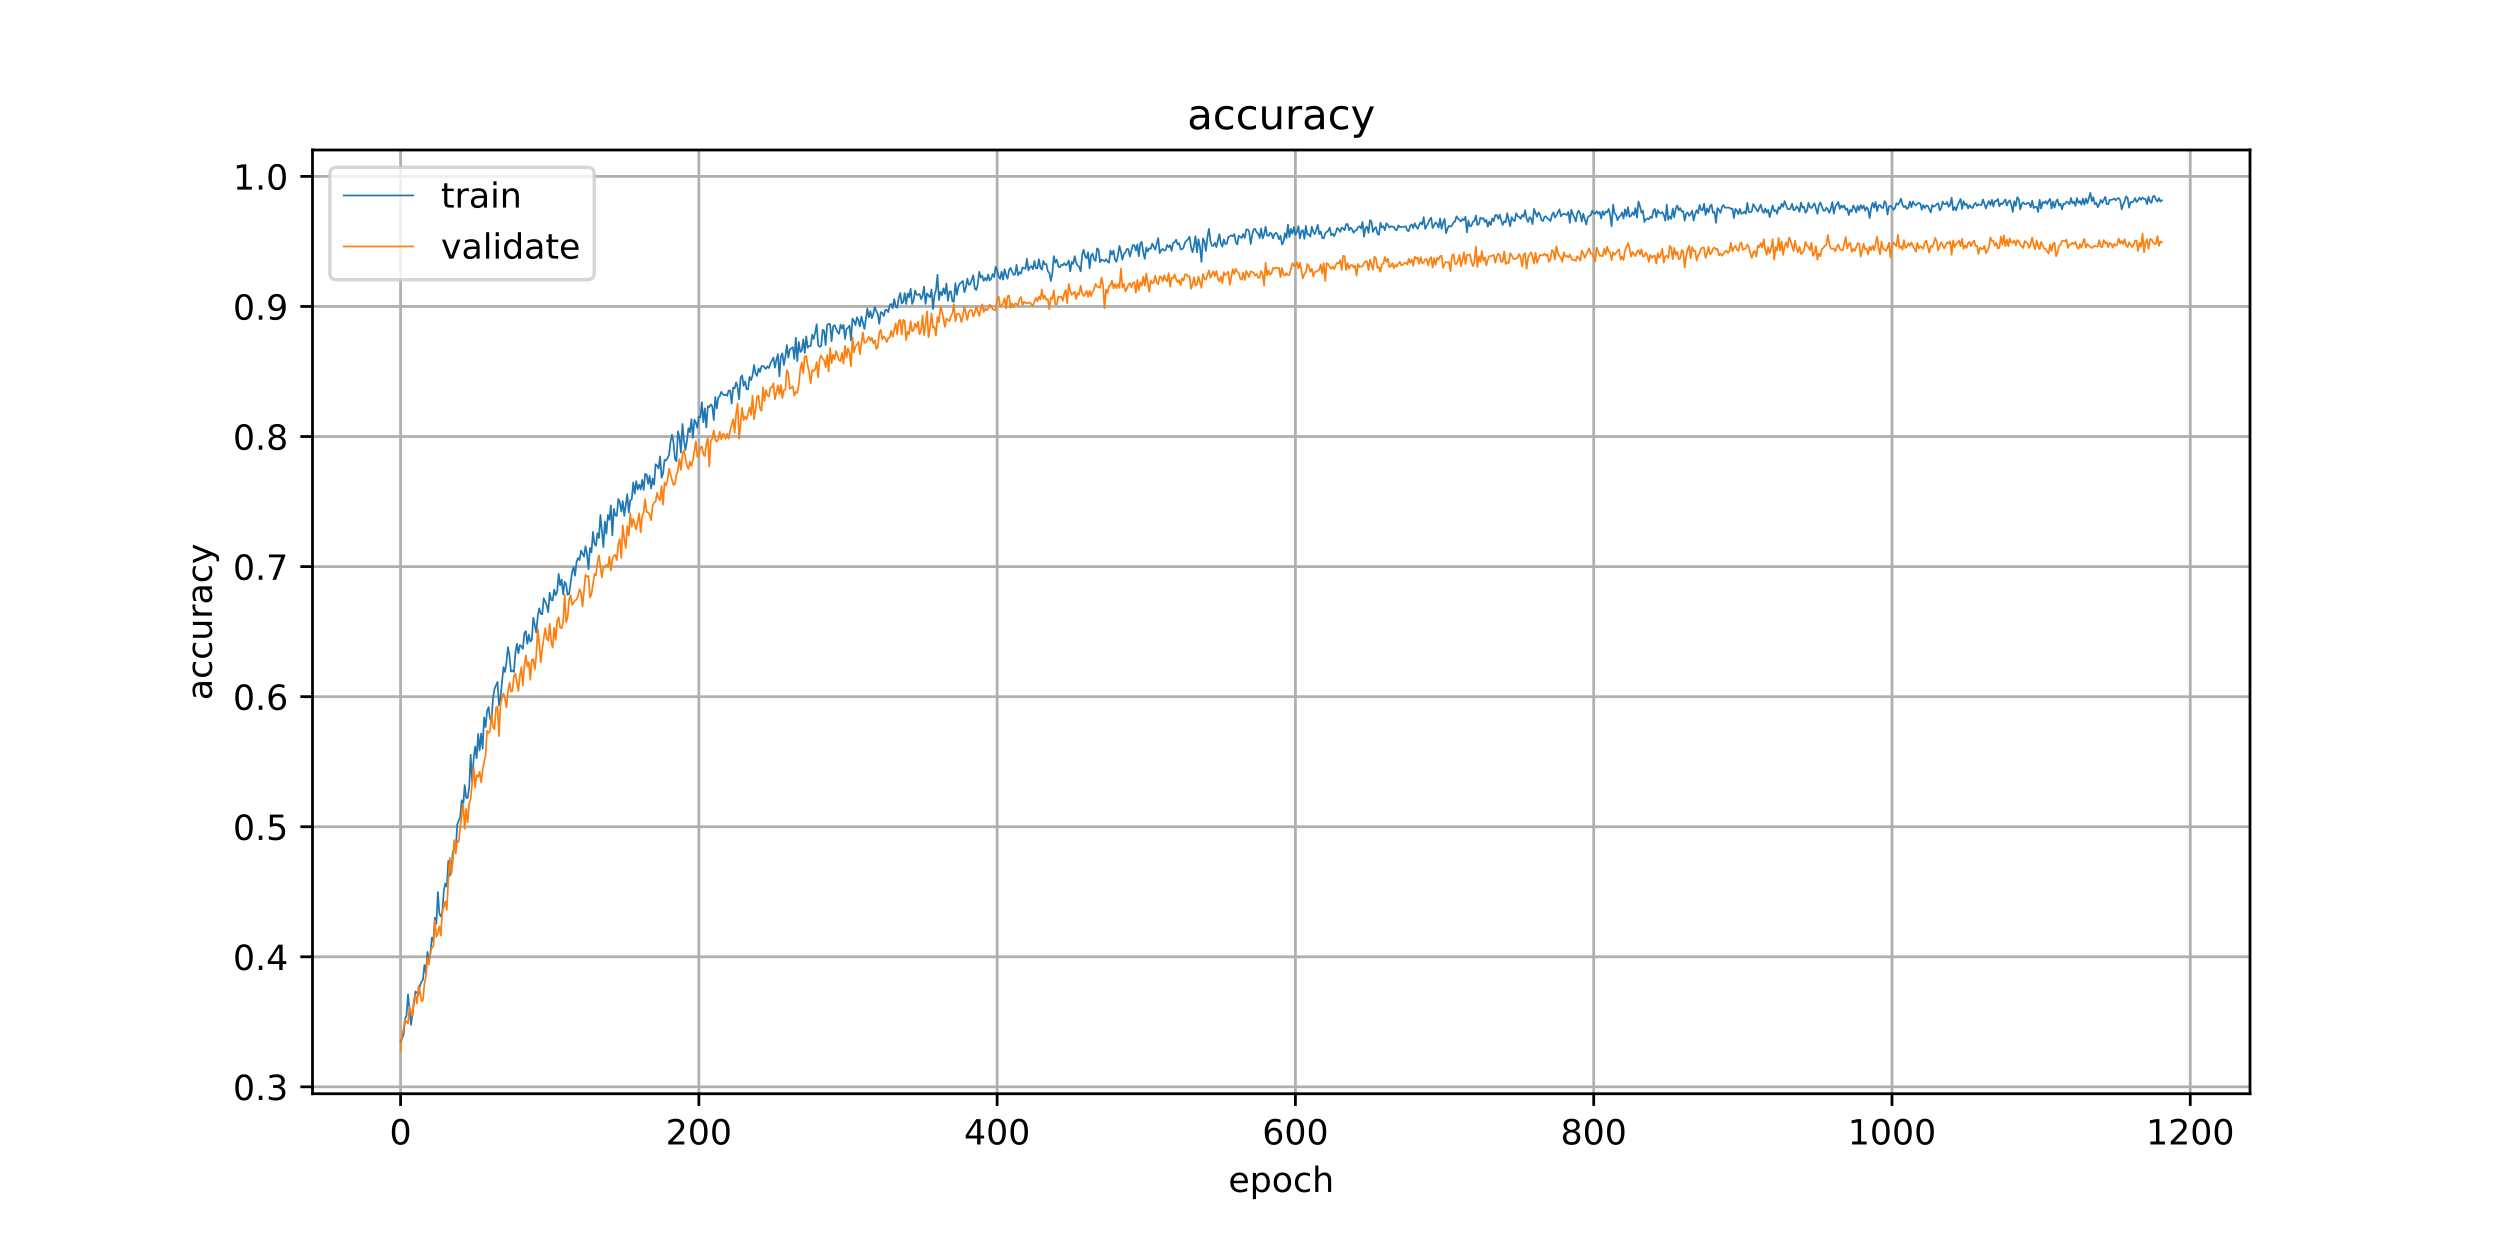 <?xml version="1.0" encoding="utf-8" standalone="no"?>
<!DOCTYPE svg PUBLIC "-//W3C//DTD SVG 1.1//EN"
  "http://www.w3.org/Graphics/SVG/1.1/DTD/svg11.dtd">
<!-- Created with matplotlib (https://matplotlib.org/) -->
<svg height="360pt" version="1.1" viewBox="0 0 720 360" width="720pt" xmlns="http://www.w3.org/2000/svg" xmlns:xlink="http://www.w3.org/1999/xlink">
 <defs>
  <style type="text/css">
*{stroke-linecap:butt;stroke-linejoin:round;}
  </style>
 </defs>
 <g id="figure_1">
  <g id="patch_1">
   <path d="M 0 360 
L 720 360 
L 720 0 
L 0 0 
z
" style="fill:#ffffff;"/>
  </g>
  <g id="axes_1">
   <g id="patch_2">
    <path d="M 90 315 
L 648 315 
L 648 43.2 
L 90 43.2 
z
" style="fill:#ffffff;"/>
   </g>
   <g id="matplotlib.axis_1">
    <g id="xtick_1">
     <g id="line2d_1">
      <path clip-path="url(#p87f22354d3)" d="M 115.364 315 
L 115.364 43.2 
" style="fill:none;stroke:#b0b0b0;stroke-linecap:square;stroke-width:0.8;"/>
     </g>
     <g id="line2d_2">
      <defs>
       <path d="M 0 0 
L 0 3.5 
" id="m42501c8c0b" style="stroke:#000000;stroke-width:0.8;"/>
      </defs>
      <g>
       <use style="stroke:#000000;stroke-width:0.8;" x="115.364" xlink:href="#m42501c8c0b" y="315"/>
      </g>
     </g>
     <g id="text_1">
      <!-- 0 -->
      <defs>
       <path d="M 31.781 66.406 
Q 24.172 66.406 20.328 58.906 
Q 16.5 51.422 16.5 36.375 
Q 16.5 21.391 20.328 13.891 
Q 24.172 6.391 31.781 6.391 
Q 39.453 6.391 43.281 13.891 
Q 47.125 21.391 47.125 36.375 
Q 47.125 51.422 43.281 58.906 
Q 39.453 66.406 31.781 66.406 
z
M 31.781 74.219 
Q 44.047 74.219 50.516 64.516 
Q 56.984 54.828 56.984 36.375 
Q 56.984 17.969 50.516 8.266 
Q 44.047 -1.422 31.781 -1.422 
Q 19.531 -1.422 13.062 8.266 
Q 6.594 17.969 6.594 36.375 
Q 6.594 54.828 13.062 64.516 
Q 19.531 74.219 31.781 74.219 
z
" id="DejaVuSans-48"/>
      </defs>
      <g transform="translate(112.182 329.598)scale(0.1 -0.1)">
       <use xlink:href="#DejaVuSans-48"/>
      </g>
     </g>
    </g>
    <g id="xtick_2">
     <g id="line2d_3">
      <path clip-path="url(#p87f22354d3)" d="M 201.269 315 
L 201.269 43.2 
" style="fill:none;stroke:#b0b0b0;stroke-linecap:square;stroke-width:0.8;"/>
     </g>
     <g id="line2d_4">
      <g>
       <use style="stroke:#000000;stroke-width:0.8;" x="201.269" xlink:href="#m42501c8c0b" y="315"/>
      </g>
     </g>
     <g id="text_2">
      <!-- 200 -->
      <defs>
       <path d="M 19.188 8.297 
L 53.609 8.297 
L 53.609 0 
L 7.328 0 
L 7.328 8.297 
Q 12.938 14.109 22.625 23.891 
Q 32.328 33.688 34.812 36.531 
Q 39.547 41.844 41.422 45.531 
Q 43.312 49.219 43.312 52.781 
Q 43.312 58.594 39.234 62.25 
Q 35.156 65.922 28.609 65.922 
Q 23.969 65.922 18.812 64.312 
Q 13.672 62.703 7.812 59.422 
L 7.812 69.391 
Q 13.766 71.781 18.938 73 
Q 24.125 74.219 28.422 74.219 
Q 39.75 74.219 46.484 68.547 
Q 53.219 62.891 53.219 53.422 
Q 53.219 48.922 51.531 44.891 
Q 49.859 40.875 45.406 35.406 
Q 44.188 33.984 37.641 27.219 
Q 31.109 20.453 19.188 8.297 
z
" id="DejaVuSans-50"/>
      </defs>
      <g transform="translate(191.726 329.598)scale(0.1 -0.1)">
       <use xlink:href="#DejaVuSans-50"/>
       <use x="63.623" xlink:href="#DejaVuSans-48"/>
       <use x="127.246" xlink:href="#DejaVuSans-48"/>
      </g>
     </g>
    </g>
    <g id="xtick_3">
     <g id="line2d_5">
      <path clip-path="url(#p87f22354d3)" d="M 287.175 315 
L 287.175 43.2 
" style="fill:none;stroke:#b0b0b0;stroke-linecap:square;stroke-width:0.8;"/>
     </g>
     <g id="line2d_6">
      <g>
       <use style="stroke:#000000;stroke-width:0.8;" x="287.175" xlink:href="#m42501c8c0b" y="315"/>
      </g>
     </g>
     <g id="text_3">
      <!-- 400 -->
      <defs>
       <path d="M 37.797 64.312 
L 12.891 25.391 
L 37.797 25.391 
z
M 35.203 72.906 
L 47.609 72.906 
L 47.609 25.391 
L 58.016 25.391 
L 58.016 17.188 
L 47.609 17.188 
L 47.609 0 
L 37.797 0 
L 37.797 17.188 
L 4.891 17.188 
L 4.891 26.703 
z
" id="DejaVuSans-52"/>
      </defs>
      <g transform="translate(277.631 329.598)scale(0.1 -0.1)">
       <use xlink:href="#DejaVuSans-52"/>
       <use x="63.623" xlink:href="#DejaVuSans-48"/>
       <use x="127.246" xlink:href="#DejaVuSans-48"/>
      </g>
     </g>
    </g>
    <g id="xtick_4">
     <g id="line2d_7">
      <path clip-path="url(#p87f22354d3)" d="M 373.081 315 
L 373.081 43.2 
" style="fill:none;stroke:#b0b0b0;stroke-linecap:square;stroke-width:0.8;"/>
     </g>
     <g id="line2d_8">
      <g>
       <use style="stroke:#000000;stroke-width:0.8;" x="373.081" xlink:href="#m42501c8c0b" y="315"/>
      </g>
     </g>
     <g id="text_4">
      <!-- 600 -->
      <defs>
       <path d="M 33.016 40.375 
Q 26.375 40.375 22.484 35.828 
Q 18.609 31.297 18.609 23.391 
Q 18.609 15.531 22.484 10.953 
Q 26.375 6.391 33.016 6.391 
Q 39.656 6.391 43.531 10.953 
Q 47.406 15.531 47.406 23.391 
Q 47.406 31.297 43.531 35.828 
Q 39.656 40.375 33.016 40.375 
z
M 52.594 71.297 
L 52.594 62.312 
Q 48.875 64.062 45.094 64.984 
Q 41.312 65.922 37.594 65.922 
Q 27.828 65.922 22.672 59.328 
Q 17.531 52.734 16.797 39.406 
Q 19.672 43.656 24.016 45.922 
Q 28.375 48.188 33.594 48.188 
Q 44.578 48.188 50.953 41.516 
Q 57.328 34.859 57.328 23.391 
Q 57.328 12.156 50.688 5.359 
Q 44.047 -1.422 33.016 -1.422 
Q 20.359 -1.422 13.672 8.266 
Q 6.984 17.969 6.984 36.375 
Q 6.984 53.656 15.188 63.938 
Q 23.391 74.219 37.203 74.219 
Q 40.922 74.219 44.703 73.484 
Q 48.484 72.75 52.594 71.297 
z
" id="DejaVuSans-54"/>
      </defs>
      <g transform="translate(363.537 329.598)scale(0.1 -0.1)">
       <use xlink:href="#DejaVuSans-54"/>
       <use x="63.623" xlink:href="#DejaVuSans-48"/>
       <use x="127.246" xlink:href="#DejaVuSans-48"/>
      </g>
     </g>
    </g>
    <g id="xtick_5">
     <g id="line2d_9">
      <path clip-path="url(#p87f22354d3)" d="M 458.986 315 
L 458.986 43.2 
" style="fill:none;stroke:#b0b0b0;stroke-linecap:square;stroke-width:0.8;"/>
     </g>
     <g id="line2d_10">
      <g>
       <use style="stroke:#000000;stroke-width:0.8;" x="458.986" xlink:href="#m42501c8c0b" y="315"/>
      </g>
     </g>
     <g id="text_5">
      <!-- 800 -->
      <defs>
       <path d="M 31.781 34.625 
Q 24.75 34.625 20.719 30.859 
Q 16.703 27.094 16.703 20.516 
Q 16.703 13.922 20.719 10.156 
Q 24.75 6.391 31.781 6.391 
Q 38.812 6.391 42.859 10.172 
Q 46.922 13.969 46.922 20.516 
Q 46.922 27.094 42.891 30.859 
Q 38.875 34.625 31.781 34.625 
z
M 21.922 38.812 
Q 15.578 40.375 12.031 44.719 
Q 8.5 49.078 8.5 55.328 
Q 8.5 64.062 14.719 69.141 
Q 20.953 74.219 31.781 74.219 
Q 42.672 74.219 48.875 69.141 
Q 55.078 64.062 55.078 55.328 
Q 55.078 49.078 51.531 44.719 
Q 48 40.375 41.703 38.812 
Q 48.828 37.156 52.797 32.312 
Q 56.781 27.484 56.781 20.516 
Q 56.781 9.906 50.312 4.234 
Q 43.844 -1.422 31.781 -1.422 
Q 19.734 -1.422 13.25 4.234 
Q 6.781 9.906 6.781 20.516 
Q 6.781 27.484 10.781 32.312 
Q 14.797 37.156 21.922 38.812 
z
M 18.312 54.391 
Q 18.312 48.734 21.844 45.562 
Q 25.391 42.391 31.781 42.391 
Q 38.141 42.391 41.719 45.562 
Q 45.312 48.734 45.312 54.391 
Q 45.312 60.062 41.719 63.234 
Q 38.141 66.406 31.781 66.406 
Q 25.391 66.406 21.844 63.234 
Q 18.312 60.062 18.312 54.391 
z
" id="DejaVuSans-56"/>
      </defs>
      <g transform="translate(449.442 329.598)scale(0.1 -0.1)">
       <use xlink:href="#DejaVuSans-56"/>
       <use x="63.623" xlink:href="#DejaVuSans-48"/>
       <use x="127.246" xlink:href="#DejaVuSans-48"/>
      </g>
     </g>
    </g>
    <g id="xtick_6">
     <g id="line2d_11">
      <path clip-path="url(#p87f22354d3)" d="M 544.892 315 
L 544.892 43.2 
" style="fill:none;stroke:#b0b0b0;stroke-linecap:square;stroke-width:0.8;"/>
     </g>
     <g id="line2d_12">
      <g>
       <use style="stroke:#000000;stroke-width:0.8;" x="544.892" xlink:href="#m42501c8c0b" y="315"/>
      </g>
     </g>
     <g id="text_6">
      <!-- 1000 -->
      <defs>
       <path d="M 12.406 8.297 
L 28.516 8.297 
L 28.516 63.922 
L 10.984 60.406 
L 10.984 69.391 
L 28.422 72.906 
L 38.281 72.906 
L 38.281 8.297 
L 54.391 8.297 
L 54.391 0 
L 12.406 0 
z
" id="DejaVuSans-49"/>
      </defs>
      <g transform="translate(532.167 329.598)scale(0.1 -0.1)">
       <use xlink:href="#DejaVuSans-49"/>
       <use x="63.623" xlink:href="#DejaVuSans-48"/>
       <use x="127.246" xlink:href="#DejaVuSans-48"/>
       <use x="190.869" xlink:href="#DejaVuSans-48"/>
      </g>
     </g>
    </g>
    <g id="xtick_7">
     <g id="line2d_13">
      <path clip-path="url(#p87f22354d3)" d="M 630.797 315 
L 630.797 43.2 
" style="fill:none;stroke:#b0b0b0;stroke-linecap:square;stroke-width:0.8;"/>
     </g>
     <g id="line2d_14">
      <g>
       <use style="stroke:#000000;stroke-width:0.8;" x="630.797" xlink:href="#m42501c8c0b" y="315"/>
      </g>
     </g>
     <g id="text_7">
      <!-- 1200 -->
      <g transform="translate(618.072 329.598)scale(0.1 -0.1)">
       <use xlink:href="#DejaVuSans-49"/>
       <use x="63.623" xlink:href="#DejaVuSans-50"/>
       <use x="127.246" xlink:href="#DejaVuSans-48"/>
       <use x="190.869" xlink:href="#DejaVuSans-48"/>
      </g>
     </g>
    </g>
    <g id="text_8">
     <!-- epoch -->
     <defs>
      <path d="M 56.203 29.594 
L 56.203 25.203 
L 14.891 25.203 
Q 15.484 15.922 20.484 11.062 
Q 25.484 6.203 34.422 6.203 
Q 39.594 6.203 44.453 7.469 
Q 49.312 8.734 54.109 11.281 
L 54.109 2.781 
Q 49.266 0.734 44.188 -0.344 
Q 39.109 -1.422 33.891 -1.422 
Q 20.797 -1.422 13.156 6.188 
Q 5.516 13.812 5.516 26.812 
Q 5.516 40.234 12.766 48.109 
Q 20.016 56 32.328 56 
Q 43.359 56 49.781 48.891 
Q 56.203 41.797 56.203 29.594 
z
M 47.219 32.234 
Q 47.125 39.594 43.094 43.984 
Q 39.062 48.391 32.422 48.391 
Q 24.906 48.391 20.391 44.141 
Q 15.875 39.891 15.188 32.172 
z
" id="DejaVuSans-101"/>
      <path d="M 18.109 8.203 
L 18.109 -20.797 
L 9.078 -20.797 
L 9.078 54.688 
L 18.109 54.688 
L 18.109 46.391 
Q 20.953 51.266 25.266 53.625 
Q 29.594 56 35.594 56 
Q 45.562 56 51.781 48.094 
Q 58.016 40.188 58.016 27.297 
Q 58.016 14.406 51.781 6.484 
Q 45.562 -1.422 35.594 -1.422 
Q 29.594 -1.422 25.266 0.953 
Q 20.953 3.328 18.109 8.203 
z
M 48.688 27.297 
Q 48.688 37.203 44.609 42.844 
Q 40.531 48.484 33.406 48.484 
Q 26.266 48.484 22.188 42.844 
Q 18.109 37.203 18.109 27.297 
Q 18.109 17.391 22.188 11.75 
Q 26.266 6.109 33.406 6.109 
Q 40.531 6.109 44.609 11.75 
Q 48.688 17.391 48.688 27.297 
z
" id="DejaVuSans-112"/>
      <path d="M 30.609 48.391 
Q 23.391 48.391 19.188 42.75 
Q 14.984 37.109 14.984 27.297 
Q 14.984 17.484 19.156 11.844 
Q 23.344 6.203 30.609 6.203 
Q 37.797 6.203 41.984 11.859 
Q 46.188 17.531 46.188 27.297 
Q 46.188 37.016 41.984 42.703 
Q 37.797 48.391 30.609 48.391 
z
M 30.609 56 
Q 42.328 56 49.016 48.375 
Q 55.719 40.766 55.719 27.297 
Q 55.719 13.875 49.016 6.219 
Q 42.328 -1.422 30.609 -1.422 
Q 18.844 -1.422 12.172 6.219 
Q 5.516 13.875 5.516 27.297 
Q 5.516 40.766 12.172 48.375 
Q 18.844 56 30.609 56 
z
" id="DejaVuSans-111"/>
      <path d="M 48.781 52.594 
L 48.781 44.188 
Q 44.969 46.297 41.141 47.344 
Q 37.312 48.391 33.406 48.391 
Q 24.656 48.391 19.812 42.844 
Q 14.984 37.312 14.984 27.297 
Q 14.984 17.281 19.812 11.734 
Q 24.656 6.203 33.406 6.203 
Q 37.312 6.203 41.141 7.25 
Q 44.969 8.297 48.781 10.406 
L 48.781 2.094 
Q 45.016 0.344 40.984 -0.531 
Q 36.969 -1.422 32.422 -1.422 
Q 20.062 -1.422 12.781 6.344 
Q 5.516 14.109 5.516 27.297 
Q 5.516 40.672 12.859 48.328 
Q 20.219 56 33.016 56 
Q 37.156 56 41.109 55.141 
Q 45.062 54.297 48.781 52.594 
z
" id="DejaVuSans-99"/>
      <path d="M 54.891 33.016 
L 54.891 0 
L 45.906 0 
L 45.906 32.719 
Q 45.906 40.484 42.875 44.328 
Q 39.844 48.188 33.797 48.188 
Q 26.516 48.188 22.312 43.547 
Q 18.109 38.922 18.109 30.906 
L 18.109 0 
L 9.078 0 
L 9.078 75.984 
L 18.109 75.984 
L 18.109 46.188 
Q 21.344 51.125 25.703 53.562 
Q 30.078 56 35.797 56 
Q 45.219 56 50.047 50.172 
Q 54.891 44.344 54.891 33.016 
z
" id="DejaVuSans-104"/>
     </defs>
     <g transform="translate(353.772 343.277)scale(0.1 -0.1)">
      <use xlink:href="#DejaVuSans-101"/>
      <use x="61.523" xlink:href="#DejaVuSans-112"/>
      <use x="125" xlink:href="#DejaVuSans-111"/>
      <use x="186.182" xlink:href="#DejaVuSans-99"/>
      <use x="241.162" xlink:href="#DejaVuSans-104"/>
     </g>
    </g>
   </g>
   <g id="matplotlib.axis_2">
    <g id="ytick_1">
     <g id="line2d_15">
      <path clip-path="url(#p87f22354d3)" d="M 90 313.009 
L 648 313.009 
" style="fill:none;stroke:#b0b0b0;stroke-linecap:square;stroke-width:0.8;"/>
     </g>
     <g id="line2d_16">
      <defs>
       <path d="M 0 0 
L -3.5 0 
" id="m6181fe8d98" style="stroke:#000000;stroke-width:0.8;"/>
      </defs>
      <g>
       <use style="stroke:#000000;stroke-width:0.8;" x="90" xlink:href="#m6181fe8d98" y="313.009"/>
      </g>
     </g>
     <g id="text_9">
      <!-- 0.3 -->
      <defs>
       <path d="M 10.688 12.406 
L 21 12.406 
L 21 0 
L 10.688 0 
z
" id="DejaVuSans-46"/>
       <path d="M 40.578 39.312 
Q 47.656 37.797 51.625 33 
Q 55.609 28.219 55.609 21.188 
Q 55.609 10.406 48.188 4.484 
Q 40.766 -1.422 27.094 -1.422 
Q 22.516 -1.422 17.656 -0.516 
Q 12.797 0.391 7.625 2.203 
L 7.625 11.719 
Q 11.719 9.328 16.594 8.109 
Q 21.484 6.891 26.812 6.891 
Q 36.078 6.891 40.938 10.547 
Q 45.797 14.203 45.797 21.188 
Q 45.797 27.641 41.281 31.266 
Q 36.766 34.906 28.719 34.906 
L 20.219 34.906 
L 20.219 43.016 
L 29.109 43.016 
Q 36.375 43.016 40.234 45.922 
Q 44.094 48.828 44.094 54.297 
Q 44.094 59.906 40.109 62.906 
Q 36.141 65.922 28.719 65.922 
Q 24.656 65.922 20.016 65.031 
Q 15.375 64.156 9.812 62.312 
L 9.812 71.094 
Q 15.438 72.656 20.344 73.438 
Q 25.25 74.219 29.594 74.219 
Q 40.828 74.219 47.359 69.109 
Q 53.906 64.016 53.906 55.328 
Q 53.906 49.266 50.438 45.094 
Q 46.969 40.922 40.578 39.312 
z
" id="DejaVuSans-51"/>
      </defs>
      <g transform="translate(67.097 316.808)scale(0.1 -0.1)">
       <use xlink:href="#DejaVuSans-48"/>
       <use x="63.623" xlink:href="#DejaVuSans-46"/>
       <use x="95.41" xlink:href="#DejaVuSans-51"/>
      </g>
     </g>
    </g>
    <g id="ytick_2">
     <g id="line2d_17">
      <path clip-path="url(#p87f22354d3)" d="M 90 275.552 
L 648 275.552 
" style="fill:none;stroke:#b0b0b0;stroke-linecap:square;stroke-width:0.8;"/>
     </g>
     <g id="line2d_18">
      <g>
       <use style="stroke:#000000;stroke-width:0.8;" x="90" xlink:href="#m6181fe8d98" y="275.552"/>
      </g>
     </g>
     <g id="text_10">
      <!-- 0.4 -->
      <g transform="translate(67.097 279.351)scale(0.1 -0.1)">
       <use xlink:href="#DejaVuSans-48"/>
       <use x="63.623" xlink:href="#DejaVuSans-46"/>
       <use x="95.41" xlink:href="#DejaVuSans-52"/>
      </g>
     </g>
    </g>
    <g id="ytick_3">
     <g id="line2d_19">
      <path clip-path="url(#p87f22354d3)" d="M 90 238.095 
L 648 238.095 
" style="fill:none;stroke:#b0b0b0;stroke-linecap:square;stroke-width:0.8;"/>
     </g>
     <g id="line2d_20">
      <g>
       <use style="stroke:#000000;stroke-width:0.8;" x="90" xlink:href="#m6181fe8d98" y="238.095"/>
      </g>
     </g>
     <g id="text_11">
      <!-- 0.5 -->
      <defs>
       <path d="M 10.797 72.906 
L 49.516 72.906 
L 49.516 64.594 
L 19.828 64.594 
L 19.828 46.734 
Q 21.969 47.469 24.109 47.828 
Q 26.266 48.188 28.422 48.188 
Q 40.625 48.188 47.75 41.5 
Q 54.891 34.812 54.891 23.391 
Q 54.891 11.625 47.562 5.094 
Q 40.234 -1.422 26.906 -1.422 
Q 22.312 -1.422 17.547 -0.641 
Q 12.797 0.141 7.719 1.703 
L 7.719 11.625 
Q 12.109 9.234 16.797 8.062 
Q 21.484 6.891 26.703 6.891 
Q 35.156 6.891 40.078 11.328 
Q 45.016 15.766 45.016 23.391 
Q 45.016 31 40.078 35.438 
Q 35.156 39.891 26.703 39.891 
Q 22.75 39.891 18.812 39.016 
Q 14.891 38.141 10.797 36.281 
z
" id="DejaVuSans-53"/>
      </defs>
      <g transform="translate(67.097 241.894)scale(0.1 -0.1)">
       <use xlink:href="#DejaVuSans-48"/>
       <use x="63.623" xlink:href="#DejaVuSans-46"/>
       <use x="95.41" xlink:href="#DejaVuSans-53"/>
      </g>
     </g>
    </g>
    <g id="ytick_4">
     <g id="line2d_21">
      <path clip-path="url(#p87f22354d3)" d="M 90 200.638 
L 648 200.638 
" style="fill:none;stroke:#b0b0b0;stroke-linecap:square;stroke-width:0.8;"/>
     </g>
     <g id="line2d_22">
      <g>
       <use style="stroke:#000000;stroke-width:0.8;" x="90" xlink:href="#m6181fe8d98" y="200.638"/>
      </g>
     </g>
     <g id="text_12">
      <!-- 0.6 -->
      <g transform="translate(67.097 204.437)scale(0.1 -0.1)">
       <use xlink:href="#DejaVuSans-48"/>
       <use x="63.623" xlink:href="#DejaVuSans-46"/>
       <use x="95.41" xlink:href="#DejaVuSans-54"/>
      </g>
     </g>
    </g>
    <g id="ytick_5">
     <g id="line2d_23">
      <path clip-path="url(#p87f22354d3)" d="M 90 163.181 
L 648 163.181 
" style="fill:none;stroke:#b0b0b0;stroke-linecap:square;stroke-width:0.8;"/>
     </g>
     <g id="line2d_24">
      <g>
       <use style="stroke:#000000;stroke-width:0.8;" x="90" xlink:href="#m6181fe8d98" y="163.181"/>
      </g>
     </g>
     <g id="text_13">
      <!-- 0.7 -->
      <defs>
       <path d="M 8.203 72.906 
L 55.078 72.906 
L 55.078 68.703 
L 28.609 0 
L 18.312 0 
L 43.219 64.594 
L 8.203 64.594 
z
" id="DejaVuSans-55"/>
      </defs>
      <g transform="translate(67.097 166.98)scale(0.1 -0.1)">
       <use xlink:href="#DejaVuSans-48"/>
       <use x="63.623" xlink:href="#DejaVuSans-46"/>
       <use x="95.41" xlink:href="#DejaVuSans-55"/>
      </g>
     </g>
    </g>
    <g id="ytick_6">
     <g id="line2d_25">
      <path clip-path="url(#p87f22354d3)" d="M 90 125.724 
L 648 125.724 
" style="fill:none;stroke:#b0b0b0;stroke-linecap:square;stroke-width:0.8;"/>
     </g>
     <g id="line2d_26">
      <g>
       <use style="stroke:#000000;stroke-width:0.8;" x="90" xlink:href="#m6181fe8d98" y="125.724"/>
      </g>
     </g>
     <g id="text_14">
      <!-- 0.8 -->
      <g transform="translate(67.097 129.523)scale(0.1 -0.1)">
       <use xlink:href="#DejaVuSans-48"/>
       <use x="63.623" xlink:href="#DejaVuSans-46"/>
       <use x="95.41" xlink:href="#DejaVuSans-56"/>
      </g>
     </g>
    </g>
    <g id="ytick_7">
     <g id="line2d_27">
      <path clip-path="url(#p87f22354d3)" d="M 90 88.267 
L 648 88.267 
" style="fill:none;stroke:#b0b0b0;stroke-linecap:square;stroke-width:0.8;"/>
     </g>
     <g id="line2d_28">
      <g>
       <use style="stroke:#000000;stroke-width:0.8;" x="90" xlink:href="#m6181fe8d98" y="88.267"/>
      </g>
     </g>
     <g id="text_15">
      <!-- 0.9 -->
      <defs>
       <path d="M 10.984 1.516 
L 10.984 10.5 
Q 14.703 8.734 18.5 7.812 
Q 22.312 6.891 25.984 6.891 
Q 35.75 6.891 40.891 13.453 
Q 46.047 20.016 46.781 33.406 
Q 43.953 29.203 39.594 26.953 
Q 35.25 24.703 29.984 24.703 
Q 19.047 24.703 12.672 31.312 
Q 6.297 37.938 6.297 49.422 
Q 6.297 60.641 12.938 67.422 
Q 19.578 74.219 30.609 74.219 
Q 43.266 74.219 49.922 64.516 
Q 56.594 54.828 56.594 36.375 
Q 56.594 19.141 48.406 8.859 
Q 40.234 -1.422 26.422 -1.422 
Q 22.703 -1.422 18.891 -0.688 
Q 15.094 0.047 10.984 1.516 
z
M 30.609 32.422 
Q 37.25 32.422 41.125 36.953 
Q 45.016 41.5 45.016 49.422 
Q 45.016 57.281 41.125 61.844 
Q 37.25 66.406 30.609 66.406 
Q 23.969 66.406 20.094 61.844 
Q 16.219 57.281 16.219 49.422 
Q 16.219 41.5 20.094 36.953 
Q 23.969 32.422 30.609 32.422 
z
" id="DejaVuSans-57"/>
      </defs>
      <g transform="translate(67.097 92.066)scale(0.1 -0.1)">
       <use xlink:href="#DejaVuSans-48"/>
       <use x="63.623" xlink:href="#DejaVuSans-46"/>
       <use x="95.41" xlink:href="#DejaVuSans-57"/>
      </g>
     </g>
    </g>
    <g id="ytick_8">
     <g id="line2d_29">
      <path clip-path="url(#p87f22354d3)" d="M 90 50.81 
L 648 50.81 
" style="fill:none;stroke:#b0b0b0;stroke-linecap:square;stroke-width:0.8;"/>
     </g>
     <g id="line2d_30">
      <g>
       <use style="stroke:#000000;stroke-width:0.8;" x="90" xlink:href="#m6181fe8d98" y="50.81"/>
      </g>
     </g>
     <g id="text_16">
      <!-- 1.0 -->
      <g transform="translate(67.097 54.609)scale(0.1 -0.1)">
       <use xlink:href="#DejaVuSans-49"/>
       <use x="63.623" xlink:href="#DejaVuSans-46"/>
       <use x="95.41" xlink:href="#DejaVuSans-48"/>
      </g>
     </g>
    </g>
    <g id="text_17">
     <!-- accuracy -->
     <defs>
      <path d="M 34.281 27.484 
Q 23.391 27.484 19.188 25 
Q 14.984 22.516 14.984 16.5 
Q 14.984 11.719 18.141 8.906 
Q 21.297 6.109 26.703 6.109 
Q 34.188 6.109 38.703 11.406 
Q 43.219 16.703 43.219 25.484 
L 43.219 27.484 
z
M 52.203 31.203 
L 52.203 0 
L 43.219 0 
L 43.219 8.297 
Q 40.141 3.328 35.547 0.953 
Q 30.953 -1.422 24.312 -1.422 
Q 15.922 -1.422 10.953 3.297 
Q 6 8.016 6 15.922 
Q 6 25.141 12.172 29.828 
Q 18.359 34.516 30.609 34.516 
L 43.219 34.516 
L 43.219 35.406 
Q 43.219 41.609 39.141 45 
Q 35.062 48.391 27.688 48.391 
Q 23 48.391 18.547 47.266 
Q 14.109 46.141 10.016 43.891 
L 10.016 52.203 
Q 14.938 54.109 19.578 55.047 
Q 24.219 56 28.609 56 
Q 40.484 56 46.344 49.844 
Q 52.203 43.703 52.203 31.203 
z
" id="DejaVuSans-97"/>
      <path d="M 8.5 21.578 
L 8.5 54.688 
L 17.484 54.688 
L 17.484 21.922 
Q 17.484 14.156 20.5 10.266 
Q 23.531 6.391 29.594 6.391 
Q 36.859 6.391 41.078 11.031 
Q 45.312 15.672 45.312 23.688 
L 45.312 54.688 
L 54.297 54.688 
L 54.297 0 
L 45.312 0 
L 45.312 8.406 
Q 42.047 3.422 37.719 1 
Q 33.406 -1.422 27.688 -1.422 
Q 18.266 -1.422 13.375 4.438 
Q 8.5 10.297 8.5 21.578 
z
M 31.109 56 
z
" id="DejaVuSans-117"/>
      <path d="M 41.109 46.297 
Q 39.594 47.172 37.812 47.578 
Q 36.031 48 33.891 48 
Q 26.266 48 22.188 43.047 
Q 18.109 38.094 18.109 28.812 
L 18.109 0 
L 9.078 0 
L 9.078 54.688 
L 18.109 54.688 
L 18.109 46.188 
Q 20.953 51.172 25.484 53.578 
Q 30.031 56 36.531 56 
Q 37.453 56 38.578 55.875 
Q 39.703 55.766 41.062 55.516 
z
" id="DejaVuSans-114"/>
      <path d="M 32.172 -5.078 
Q 28.375 -14.844 24.75 -17.812 
Q 21.141 -20.797 15.094 -20.797 
L 7.906 -20.797 
L 7.906 -13.281 
L 13.188 -13.281 
Q 16.891 -13.281 18.938 -11.516 
Q 21 -9.766 23.484 -3.219 
L 25.094 0.875 
L 2.984 54.688 
L 12.5 54.688 
L 29.594 11.922 
L 46.688 54.688 
L 56.203 54.688 
z
" id="DejaVuSans-121"/>
     </defs>
     <g transform="translate(61.017 201.659)rotate(-90)scale(0.1 -0.1)">
      <use xlink:href="#DejaVuSans-97"/>
      <use x="61.279" xlink:href="#DejaVuSans-99"/>
      <use x="116.26" xlink:href="#DejaVuSans-99"/>
      <use x="171.24" xlink:href="#DejaVuSans-117"/>
      <use x="234.619" xlink:href="#DejaVuSans-114"/>
      <use x="275.732" xlink:href="#DejaVuSans-97"/>
      <use x="337.012" xlink:href="#DejaVuSans-99"/>
      <use x="391.992" xlink:href="#DejaVuSans-121"/>
     </g>
    </g>
   </g>
   <g id="line2d_31">
    <path clip-path="url(#p87f22354d3)" d="M 115.364 299.899 
L 116.223 298.026 
L 116.652 293.531 
L 117.082 292.407 
L 117.511 286.414 
L 118.37 295.154 
L 119.659 285.54 
L 120.088 285.915 
L 120.518 286.539 
L 120.948 283.792 
L 121.377 282.793 
L 121.807 282.169 
L 122.236 277.924 
L 122.666 280.296 
L 123.095 274.178 
L 123.525 276.675 
L 123.954 274.678 
L 124.384 270.058 
L 124.813 271.057 
L 125.243 264.315 
L 125.672 266.063 
L 126.102 256.948 
L 126.531 263.066 
L 126.961 263.94 
L 127.39 262.691 
L 127.82 256.573 
L 128.249 254.451 
L 128.679 255.325 
L 129.109 247.958 
L 129.538 252.203 
L 129.968 251.329 
L 130.397 245.586 
L 130.827 244.462 
L 131.256 244.712 
L 131.686 237.47 
L 132.545 235.223 
L 132.974 230.478 
L 133.404 231.977 
L 133.833 226.108 
L 134.263 229.729 
L 134.692 229.854 
L 135.122 226.733 
L 135.551 217.369 
L 135.981 225.359 
L 136.411 218.617 
L 136.84 214.996 
L 137.27 218.367 
L 137.699 211.375 
L 138.129 216.12 
L 138.558 211.251 
L 138.988 215.621 
L 139.417 206.631 
L 139.847 209.378 
L 140.276 204.758 
L 140.706 203.634 
L 141.135 207.005 
L 141.565 207.505 
L 141.994 200.887 
L 142.424 198.39 
L 143.283 196.393 
L 143.712 203.135 
L 144.142 200.887 
L 145.001 192.147 
L 145.431 193.521 
L 145.86 190.649 
L 146.29 186.404 
L 146.719 188.776 
L 147.149 193.396 
L 147.578 193.146 
L 148.008 193.521 
L 148.437 188.027 
L 148.867 185.405 
L 149.296 188.152 
L 149.726 185.78 
L 150.155 186.154 
L 150.585 186.904 
L 151.014 182.284 
L 151.444 181.784 
L 151.874 185.405 
L 152.303 182.783 
L 152.733 184.781 
L 153.162 184.282 
L 153.592 177.914 
L 154.451 182.159 
L 154.88 177.414 
L 155.31 175.167 
L 155.739 176.79 
L 156.169 176.915 
L 156.598 172.295 
L 157.457 174.293 
L 157.887 176.291 
L 158.316 170.672 
L 158.746 172.795 
L 159.176 172.92 
L 159.605 169.798 
L 160.035 171.421 
L 160.464 170.422 
L 160.894 165.303 
L 161.323 168.55 
L 161.753 166.926 
L 162.182 171.172 
L 162.612 167.551 
L 163.041 168.3 
L 163.471 171.296 
L 163.9 171.047 
L 164.759 164.804 
L 165.189 163.306 
L 165.618 165.803 
L 166.048 161.807 
L 166.477 160.684 
L 166.907 161.308 
L 167.337 158.561 
L 168.196 160.309 
L 168.625 157.313 
L 169.055 159.56 
L 169.484 163.93 
L 169.914 157.812 
L 170.343 159.061 
L 170.773 153.192 
L 171.202 156.563 
L 171.632 157.188 
L 172.061 153.567 
L 172.491 154.94 
L 172.92 148.323 
L 173.779 157.562 
L 174.209 150.196 
L 174.639 153.692 
L 175.068 148.323 
L 175.498 149.696 
L 175.927 145.576 
L 176.357 154.191 
L 176.786 146.575 
L 177.216 148.448 
L 177.645 148.573 
L 178.075 143.703 
L 178.504 144.577 
L 178.934 147.324 
L 179.363 144.327 
L 179.793 148.573 
L 180.652 142.33 
L 181.081 147.574 
L 181.511 144.078 
L 181.94 143.828 
L 182.37 138.959 
L 182.8 142.205 
L 183.229 138.584 
L 183.659 140.956 
L 184.088 139.583 
L 184.518 140.956 
L 184.947 138.21 
L 185.377 141.081 
L 185.806 136.462 
L 186.236 136.711 
L 186.665 139.333 
L 187.095 137.086 
L 187.524 140.707 
L 187.954 137.835 
L 188.383 139.583 
L 188.813 133.715 
L 189.242 134.089 
L 189.672 134.963 
L 190.102 131.467 
L 190.531 137.585 
L 190.961 136.337 
L 191.39 132.466 
L 191.82 132.591 
L 192.249 131.967 
L 192.679 130.968 
L 193.108 127.222 
L 193.538 125.224 
L 193.967 127.472 
L 194.397 132.216 
L 194.826 132.841 
L 195.256 124.226 
L 195.685 125.974 
L 196.115 130.344 
L 196.544 122.103 
L 196.974 126.848 
L 197.404 129.594 
L 197.833 127.097 
L 198.263 123.352 
L 198.692 124.475 
L 199.122 120.73 
L 199.551 126.098 
L 199.981 120.854 
L 200.41 121.728 
L 200.84 123.227 
L 201.269 119.98 
L 201.699 120.23 
L 202.128 115.86 
L 202.558 121.604 
L 202.987 117.608 
L 203.417 123.102 
L 203.846 116.984 
L 204.276 117.234 
L 204.705 116.484 
L 205.135 116.984 
L 205.565 120.979 
L 205.994 114.362 
L 206.424 117.608 
L 206.853 114.487 
L 207.283 114.112 
L 207.712 112.864 
L 208.142 113.488 
L 208.571 113.863 
L 209.001 113.613 
L 209.43 113.987 
L 209.86 112.489 
L 210.289 112.489 
L 210.719 116.235 
L 211.148 111.615 
L 211.578 111.865 
L 212.007 110.117 
L 212.437 111.615 
L 212.867 114.986 
L 213.296 108.743 
L 213.726 108.119 
L 214.155 111.116 
L 214.585 109.867 
L 215.014 112.115 
L 215.444 112.115 
L 215.873 108.494 
L 216.303 109.493 
L 216.732 108.119 
L 217.162 105.123 
L 217.591 107.495 
L 218.021 108.244 
L 218.45 106.121 
L 218.88 107.12 
L 219.309 105.497 
L 219.739 105.372 
L 220.598 106.246 
L 221.028 105.497 
L 221.457 105.997 
L 221.887 104.623 
L 222.746 103 
L 223.175 105.872 
L 223.605 103.624 
L 224.034 102.001 
L 224.464 108.369 
L 224.893 102.625 
L 225.323 101.751 
L 225.752 105.123 
L 226.182 102.75 
L 226.611 99.379 
L 227.041 103 
L 227.47 100.628 
L 228.33 100.003 
L 228.759 103.375 
L 229.189 97.257 
L 229.618 103.999 
L 230.048 98.505 
L 230.477 101.377 
L 230.907 101.002 
L 231.336 97.756 
L 231.766 101.627 
L 232.195 96.882 
L 232.625 100.128 
L 233.054 99.629 
L 233.484 99.629 
L 233.913 96.383 
L 234.343 97.631 
L 234.772 95.758 
L 235.202 93.386 
L 235.632 99.379 
L 236.061 99.879 
L 236.491 99.629 
L 236.92 95.009 
L 237.35 95.259 
L 237.779 99.379 
L 238.209 93.636 
L 238.638 93.261 
L 239.068 93.386 
L 239.497 98.255 
L 239.927 94.01 
L 240.356 93.636 
L 241.215 95.633 
L 241.645 96.133 
L 242.074 93.511 
L 242.504 94.635 
L 242.933 93.511 
L 243.363 97.631 
L 243.793 94.759 
L 244.222 94.385 
L 244.652 93.761 
L 245.081 98.006 
L 245.511 91.763 
L 245.94 92.387 
L 246.37 93.636 
L 246.799 91.388 
L 247.229 92.262 
L 247.658 94.01 
L 248.088 91.139 
L 248.947 94.759 
L 249.806 88.891 
L 250.235 91.388 
L 250.665 89.64 
L 251.095 91.638 
L 251.524 90.389 
L 251.954 88.392 
L 252.383 89.64 
L 252.813 90.514 
L 253.242 93.261 
L 253.672 89.89 
L 254.101 90.14 
L 254.531 91.014 
L 254.96 89.266 
L 255.39 89.266 
L 255.819 89.89 
L 256.249 87.892 
L 256.678 87.518 
L 257.108 88.766 
L 257.537 86.144 
L 257.967 88.267 
L 258.397 88.642 
L 258.826 85.895 
L 259.256 84.396 
L 259.685 87.393 
L 260.115 87.018 
L 260.544 84.396 
L 260.974 87.518 
L 261.403 84.521 
L 261.833 85.645 
L 262.262 83.148 
L 262.692 87.518 
L 263.121 86.519 
L 263.551 83.647 
L 263.98 84.896 
L 264.41 84.896 
L 264.839 84.646 
L 265.269 86.144 
L 265.698 85.146 
L 266.128 82.524 
L 266.558 87.518 
L 266.987 84.521 
L 267.846 85.645 
L 268.276 83.398 
L 268.705 89.016 
L 269.135 85.021 
L 269.564 83.522 
L 269.994 79.152 
L 270.423 86.394 
L 270.853 84.022 
L 271.282 85.021 
L 271.712 83.023 
L 272.141 84.646 
L 272.571 81.65 
L 273 86.644 
L 273.43 84.022 
L 273.86 83.897 
L 274.289 86.769 
L 274.719 86.894 
L 275.148 81.525 
L 275.578 84.896 
L 276.007 82.648 
L 276.437 81.65 
L 276.866 81.4 
L 277.296 80.9 
L 277.725 84.147 
L 278.155 82.898 
L 278.584 80.276 
L 279.014 82.024 
L 279.443 81.774 
L 280.302 79.277 
L 280.732 83.148 
L 281.161 83.522 
L 281.591 81.899 
L 282.021 78.278 
L 282.45 79.902 
L 282.88 79.402 
L 283.309 80.9 
L 283.739 80.026 
L 284.168 80.776 
L 284.598 79.028 
L 285.027 80.776 
L 285.457 80.276 
L 285.886 78.903 
L 286.316 79.777 
L 286.745 76.78 
L 287.175 77.904 
L 287.604 79.652 
L 288.034 80.276 
L 288.463 78.278 
L 288.893 80.526 
L 289.323 77.529 
L 289.752 79.277 
L 290.182 80.276 
L 290.611 77.779 
L 291.041 77.155 
L 291.9 79.152 
L 292.329 79.028 
L 292.759 76.281 
L 293.188 79.277 
L 293.618 78.403 
L 294.047 78.778 
L 294.477 77.03 
L 295.336 77.404 
L 295.765 74.533 
L 296.195 77.904 
L 296.625 76.905 
L 297.054 76.655 
L 297.484 77.529 
L 297.913 75.157 
L 298.343 77.28 
L 298.772 77.28 
L 299.202 74.658 
L 299.631 77.03 
L 300.061 77.654 
L 300.49 75.157 
L 300.92 76.156 
L 301.349 76.031 
L 301.779 78.154 
L 302.208 78.528 
L 302.638 80.9 
L 303.067 78.778 
L 303.497 73.784 
L 303.926 75.656 
L 304.356 74.782 
L 304.786 76.655 
L 305.215 77.03 
L 305.645 76.281 
L 306.074 76.406 
L 306.504 75.781 
L 306.933 76.406 
L 307.363 76.031 
L 307.792 75.032 
L 308.222 78.154 
L 308.651 75.407 
L 309.081 76.031 
L 309.51 73.784 
L 309.94 75.656 
L 310.369 76.53 
L 310.799 76.78 
L 311.228 78.154 
L 311.658 73.409 
L 312.088 71.911 
L 312.517 73.784 
L 312.947 74.408 
L 313.376 72.66 
L 313.806 77.28 
L 314.235 73.659 
L 314.665 73.034 
L 315.094 74.658 
L 315.524 75.157 
L 315.953 71.536 
L 316.383 71.911 
L 316.812 75.532 
L 317.242 74.782 
L 317.671 74.907 
L 318.101 75.282 
L 318.53 74.658 
L 318.96 75.282 
L 319.389 75.656 
L 319.819 72.16 
L 320.249 73.284 
L 320.678 72.16 
L 321.108 74.782 
L 321.537 75.407 
L 321.967 73.534 
L 322.396 70.787 
L 322.826 72.535 
L 323.255 74.782 
L 323.685 73.159 
L 324.114 72.66 
L 324.544 71.661 
L 324.973 71.786 
L 325.403 73.908 
L 326.262 70.537 
L 326.691 70.662 
L 327.121 72.16 
L 327.551 70.412 
L 327.98 73.784 
L 328.41 70.163 
L 328.839 69.663 
L 329.269 72.785 
L 329.698 74.533 
L 330.128 71.286 
L 330.557 72.41 
L 330.987 71.536 
L 331.416 71.661 
L 331.846 70.163 
L 332.705 71.911 
L 333.564 68.54 
L 333.993 72.91 
L 334.423 72.036 
L 334.853 71.661 
L 335.282 72.16 
L 335.712 72.036 
L 336.141 70.537 
L 336.571 71.162 
L 337 70.662 
L 337.43 72.285 
L 337.859 69.913 
L 338.289 69.788 
L 338.718 69.039 
L 339.148 70.412 
L 339.577 70.038 
L 340.007 71.786 
L 340.436 71.786 
L 340.866 71.286 
L 341.295 69.788 
L 342.154 68.914 
L 342.584 68.165 
L 343.014 71.162 
L 343.443 72.66 
L 343.873 70.787 
L 344.302 68.04 
L 344.732 72.66 
L 345.161 68.914 
L 345.591 71.162 
L 346.02 75.407 
L 346.45 68.664 
L 346.879 69.538 
L 347.309 72.285 
L 347.738 68.29 
L 348.168 65.918 
L 348.597 69.289 
L 349.027 70.787 
L 349.456 70.787 
L 349.886 69.913 
L 350.316 71.162 
L 351.175 67.416 
L 351.604 70.163 
L 352.034 71.037 
L 352.463 68.914 
L 352.893 70.288 
L 353.322 70.163 
L 353.752 68.29 
L 354.611 67.79 
L 355.04 68.04 
L 355.47 67.416 
L 355.899 69.663 
L 356.329 70.412 
L 356.758 67.915 
L 357.618 68.54 
L 358.047 67.416 
L 358.477 68.54 
L 358.906 66.167 
L 359.336 66.042 
L 359.765 66.792 
L 360.195 70.288 
L 360.624 67.666 
L 361.054 66.042 
L 361.483 65.918 
L 361.913 66.916 
L 362.342 67.291 
L 362.772 68.54 
L 363.201 65.793 
L 363.631 68.664 
L 364.06 67.541 
L 364.49 65.293 
L 364.919 67.79 
L 365.349 67.915 
L 365.779 67.041 
L 366.208 67.291 
L 366.638 68.664 
L 367.067 67.416 
L 367.497 67.041 
L 367.926 67.666 
L 368.356 68.914 
L 368.785 67.915 
L 369.215 70.412 
L 369.644 69.663 
L 370.074 67.166 
L 370.503 68.54 
L 370.933 64.669 
L 371.362 68.29 
L 371.792 65.918 
L 372.221 67.291 
L 372.651 65.418 
L 373.081 67.666 
L 373.51 66.792 
L 373.94 65.168 
L 374.369 68.664 
L 374.799 66.542 
L 375.228 66.292 
L 375.658 68.789 
L 376.087 65.044 
L 376.517 67.541 
L 376.946 67.416 
L 377.376 68.165 
L 377.805 65.293 
L 378.235 66.792 
L 378.664 67.416 
L 379.523 64.794 
L 379.953 67.416 
L 380.382 66.667 
L 380.812 68.54 
L 381.242 68.664 
L 381.671 67.166 
L 382.53 66.417 
L 382.96 65.543 
L 383.389 67.79 
L 383.819 67.291 
L 384.248 68.04 
L 384.678 67.041 
L 385.107 65.668 
L 385.537 66.042 
L 385.966 66.792 
L 386.396 65.543 
L 386.825 65.793 
L 387.255 66.292 
L 387.684 64.544 
L 388.114 64.544 
L 388.544 66.292 
L 388.973 65.543 
L 389.403 66.042 
L 389.832 67.041 
L 390.262 66.417 
L 390.691 66.292 
L 391.121 65.418 
L 391.55 65.168 
L 391.98 65.793 
L 392.409 63.92 
L 392.839 68.165 
L 393.268 65.668 
L 393.698 65.293 
L 394.127 67.041 
L 394.557 63.421 
L 394.986 63.795 
L 395.416 66.792 
L 395.846 65.793 
L 396.275 65.418 
L 396.705 67.291 
L 397.134 67.666 
L 397.564 64.17 
L 397.993 65.543 
L 398.423 65.168 
L 398.852 66.292 
L 399.282 64.294 
L 399.711 64.794 
L 400.141 65.543 
L 400.57 65.168 
L 401 65.293 
L 401.429 65.293 
L 401.859 66.167 
L 402.288 66.292 
L 402.718 64.919 
L 403.147 65.418 
L 403.577 65.293 
L 404.007 65.418 
L 404.866 65.168 
L 405.295 66.417 
L 405.725 66.542 
L 406.154 65.044 
L 406.584 64.669 
L 407.013 65.668 
L 407.443 64.294 
L 407.872 65.293 
L 408.302 65.918 
L 408.731 64.794 
L 409.161 64.045 
L 409.59 64.669 
L 410.02 62.547 
L 410.449 65.918 
L 411.309 64.294 
L 411.738 63.296 
L 412.168 62.671 
L 412.597 65.668 
L 413.456 64.045 
L 413.886 64.544 
L 414.315 65.543 
L 414.745 62.921 
L 415.174 65.918 
L 415.604 64.17 
L 416.033 63.046 
L 416.463 67.166 
L 416.892 65.793 
L 417.322 65.044 
L 417.751 65.293 
L 418.181 64.919 
L 418.611 64.045 
L 419.04 63.795 
L 419.47 62.297 
L 419.899 62.921 
L 420.758 63.795 
L 421.188 63.046 
L 421.617 63.421 
L 422.047 62.422 
L 422.476 66.916 
L 422.906 63.545 
L 423.335 65.168 
L 423.765 65.044 
L 424.194 63.795 
L 424.624 63.67 
L 425.053 62.047 
L 425.483 64.794 
L 425.912 64.544 
L 426.342 62.671 
L 426.772 63.046 
L 427.201 62.796 
L 427.631 63.92 
L 428.06 63.296 
L 428.49 65.293 
L 428.919 63.795 
L 429.349 64.794 
L 429.778 62.921 
L 430.208 63.67 
L 430.637 61.922 
L 431.067 61.922 
L 431.496 63.046 
L 431.926 61.797 
L 432.355 63.545 
L 432.785 64.794 
L 433.214 63.67 
L 433.644 64.045 
L 434.074 61.423 
L 434.933 65.168 
L 435.362 62.547 
L 435.792 63.421 
L 436.221 63.67 
L 436.651 61.423 
L 437.08 62.297 
L 437.51 62.422 
L 437.939 63.046 
L 438.369 61.922 
L 438.798 62.422 
L 439.228 60.549 
L 439.657 62.921 
L 440.087 63.92 
L 440.516 62.547 
L 440.946 62.921 
L 441.375 64.544 
L 441.805 60.174 
L 442.664 62.422 
L 443.094 61.173 
L 443.523 61.797 
L 443.953 63.421 
L 444.382 63.67 
L 444.812 62.422 
L 445.241 62.297 
L 445.671 62.921 
L 446.1 63.171 
L 446.53 63.67 
L 446.959 61.922 
L 447.389 61.173 
L 447.818 62.671 
L 448.248 62.047 
L 449.107 60.299 
L 449.537 62.297 
L 449.966 61.797 
L 450.396 61.548 
L 450.825 61.673 
L 451.255 61.922 
L 451.684 61.048 
L 452.114 64.17 
L 452.543 60.424 
L 452.973 61.673 
L 453.402 62.547 
L 453.832 63.795 
L 454.261 61.423 
L 454.691 60.674 
L 455.12 61.673 
L 455.55 63.795 
L 455.979 61.548 
L 456.839 64.669 
L 457.268 62.671 
L 457.698 62.172 
L 458.127 62.047 
L 458.557 60.674 
L 458.986 61.423 
L 459.416 61.548 
L 459.845 60.799 
L 460.275 61.548 
L 460.704 61.048 
L 461.134 62.921 
L 461.563 60.799 
L 461.993 61.922 
L 462.422 60.923 
L 462.852 61.173 
L 463.281 60.174 
L 463.711 61.922 
L 464.14 65.168 
L 464.57 58.926 
L 465 61.423 
L 465.429 61.922 
L 465.859 63.421 
L 466.288 62.422 
L 466.718 62.172 
L 467.147 61.173 
L 467.577 62.921 
L 468.006 60.299 
L 468.436 62.172 
L 468.865 59.675 
L 469.295 62.422 
L 469.724 62.172 
L 470.154 61.173 
L 470.583 61.922 
L 471.013 59.925 
L 471.442 62.671 
L 471.872 58.052 
L 472.302 59.3 
L 472.731 61.298 
L 473.161 60.674 
L 473.59 63.92 
L 474.02 63.171 
L 474.449 62.921 
L 474.879 63.171 
L 475.308 62.422 
L 475.738 62.796 
L 476.167 60.674 
L 476.597 60.174 
L 477.026 62.547 
L 477.456 60.549 
L 477.885 61.298 
L 478.315 61.423 
L 478.744 61.048 
L 479.174 61.922 
L 479.603 63.545 
L 480.033 58.926 
L 480.463 63.296 
L 480.892 62.297 
L 481.322 63.046 
L 481.751 60.049 
L 482.181 62.547 
L 482.61 60.174 
L 483.04 59.175 
L 483.469 60.549 
L 483.899 59.925 
L 484.328 60.923 
L 484.758 60.799 
L 485.187 63.545 
L 485.617 61.548 
L 486.046 61.173 
L 486.476 62.172 
L 486.905 61.673 
L 487.335 60.674 
L 487.765 63.545 
L 488.194 61.673 
L 488.624 60.549 
L 489.053 61.423 
L 489.483 59.051 
L 489.912 60.424 
L 490.342 60.549 
L 490.771 58.676 
L 491.201 61.922 
L 491.63 60.049 
L 492.06 61.173 
L 492.489 59.425 
L 492.919 58.926 
L 493.348 61.298 
L 493.778 61.048 
L 494.207 64.17 
L 494.637 59.925 
L 495.067 60.424 
L 495.496 61.298 
L 495.926 59.675 
L 496.355 59.051 
L 496.785 59.8 
L 498.073 59.8 
L 498.503 60.174 
L 498.932 60.049 
L 499.362 62.796 
L 499.791 60.174 
L 500.221 60.674 
L 500.65 61.673 
L 501.08 60.174 
L 501.509 61.548 
L 501.939 61.423 
L 502.368 60.923 
L 502.798 61.548 
L 503.228 58.426 
L 503.657 61.048 
L 504.087 61.173 
L 504.516 60.799 
L 504.946 58.801 
L 506.234 60.923 
L 507.093 58.926 
L 507.523 60.674 
L 507.952 61.298 
L 508.382 60.049 
L 508.811 61.173 
L 509.241 60.424 
L 509.67 62.547 
L 510.53 59.175 
L 510.959 60.799 
L 511.389 60.549 
L 511.818 61.548 
L 512.248 59.675 
L 512.677 60.174 
L 513.107 58.676 
L 513.536 59.55 
L 513.966 57.927 
L 514.825 60.174 
L 515.254 60.299 
L 515.684 59.925 
L 516.113 58.676 
L 516.543 60.549 
L 516.972 60.424 
L 517.402 59.425 
L 517.831 59.925 
L 518.261 61.048 
L 518.691 58.301 
L 519.12 59.8 
L 519.55 59.55 
L 519.979 61.298 
L 520.409 60.674 
L 520.838 58.426 
L 521.268 59.675 
L 521.697 59.925 
L 522.556 58.551 
L 523.415 61.548 
L 523.845 59.175 
L 524.274 58.301 
L 525.133 60.674 
L 525.563 60.674 
L 525.993 59.8 
L 526.422 60.299 
L 526.852 61.298 
L 527.281 60.049 
L 527.711 58.177 
L 528.14 61.548 
L 528.57 59.55 
L 529.429 58.177 
L 529.858 60.174 
L 530.288 59.175 
L 530.717 59.8 
L 531.147 59.175 
L 531.576 60.424 
L 532.006 60.049 
L 532.435 61.922 
L 532.865 60.424 
L 533.295 60.923 
L 533.724 59.175 
L 534.154 59.925 
L 534.583 61.173 
L 535.013 59.3 
L 535.442 60.549 
L 535.872 59.051 
L 536.301 60.049 
L 536.731 59.175 
L 537.16 60.674 
L 537.59 59.675 
L 538.019 60.299 
L 538.449 62.796 
L 538.878 59.925 
L 539.308 58.426 
L 539.737 59.8 
L 540.167 58.177 
L 540.596 60.799 
L 541.026 59.175 
L 541.456 59.051 
L 541.885 59.8 
L 542.315 59.925 
L 542.744 57.927 
L 543.174 58.551 
L 543.603 61.797 
L 544.033 59.425 
L 544.462 59.3 
L 544.892 59.675 
L 545.321 60.424 
L 545.751 59.925 
L 546.18 58.551 
L 546.61 58.926 
L 547.039 58.301 
L 547.469 57.178 
L 547.898 58.926 
L 548.328 59.675 
L 548.758 59.3 
L 549.187 60.174 
L 549.617 59.8 
L 550.046 58.052 
L 550.476 59.675 
L 550.905 58.052 
L 551.335 58.801 
L 551.764 59.175 
L 552.194 58.676 
L 552.623 58.426 
L 553.053 58.676 
L 553.482 60.424 
L 553.912 59.051 
L 554.341 59.925 
L 554.771 59.175 
L 555.2 59.3 
L 556.06 61.173 
L 556.489 59.051 
L 556.919 59.55 
L 557.348 59.3 
L 557.778 58.801 
L 558.207 58.551 
L 558.637 60.549 
L 559.066 59.925 
L 559.496 58.052 
L 559.925 58.801 
L 560.355 58.801 
L 560.784 58.177 
L 561.214 59.55 
L 561.643 58.926 
L 562.073 56.928 
L 562.502 60.549 
L 562.932 59.675 
L 563.361 60.549 
L 563.791 59.051 
L 564.65 57.303 
L 565.08 60.174 
L 565.509 57.927 
L 565.939 59.051 
L 566.368 58.676 
L 566.798 60.049 
L 567.227 59.051 
L 567.657 59.675 
L 568.086 59.925 
L 568.516 58.926 
L 568.945 58.426 
L 569.375 59.3 
L 569.804 58.801 
L 570.234 59.051 
L 570.663 59.051 
L 571.093 57.427 
L 571.952 60.049 
L 572.382 58.801 
L 572.811 57.927 
L 573.241 59.051 
L 573.67 57.552 
L 574.1 59.425 
L 574.529 57.927 
L 574.959 57.927 
L 575.388 57.303 
L 575.818 59.425 
L 576.247 58.551 
L 576.677 58.801 
L 577.536 57.427 
L 577.965 59.175 
L 578.395 58.177 
L 578.824 57.677 
L 579.254 58.926 
L 579.684 61.048 
L 580.113 57.927 
L 580.543 59.3 
L 580.972 56.803 
L 581.402 57.303 
L 581.831 60.299 
L 582.261 58.676 
L 582.69 58.301 
L 583.12 58.801 
L 583.549 58.801 
L 583.979 58.426 
L 584.408 58.551 
L 584.838 59.675 
L 585.267 57.802 
L 585.697 59.925 
L 586.126 59.55 
L 586.556 59.55 
L 586.986 61.048 
L 587.415 57.552 
L 587.845 60.049 
L 588.274 58.177 
L 588.704 58.551 
L 589.133 57.927 
L 589.563 58.801 
L 589.992 57.802 
L 590.422 57.303 
L 590.851 60.049 
L 591.281 58.052 
L 591.71 59.8 
L 592.14 58.052 
L 592.569 57.427 
L 592.999 59.175 
L 593.428 58.676 
L 593.858 60.299 
L 594.288 58.676 
L 594.717 58.801 
L 595.147 58.052 
L 595.576 58.301 
L 596.006 58.801 
L 596.435 57.053 
L 596.865 58.551 
L 597.294 58.052 
L 597.724 59.3 
L 598.153 57.053 
L 598.583 58.426 
L 599.012 57.927 
L 599.442 58.926 
L 599.871 57.178 
L 600.301 58.926 
L 600.73 57.178 
L 601.16 58.551 
L 602.019 55.555 
L 602.449 57.927 
L 602.878 56.803 
L 603.308 58.801 
L 603.737 58.426 
L 604.167 59.675 
L 604.596 58.801 
L 605.026 57.552 
L 605.455 58.426 
L 606.314 56.678 
L 606.744 58.801 
L 607.173 58.801 
L 607.603 57.552 
L 608.032 57.552 
L 608.462 57.427 
L 608.891 57.178 
L 609.321 57.677 
L 609.751 57.178 
L 610.18 57.053 
L 610.61 57.677 
L 611.039 60.299 
L 611.469 58.926 
L 611.898 57.927 
L 612.328 56.553 
L 612.757 57.053 
L 613.187 59.8 
L 613.616 58.177 
L 614.046 58.301 
L 614.475 57.927 
L 614.905 57.053 
L 615.334 58.177 
L 615.764 57.677 
L 616.193 56.928 
L 616.623 57.552 
L 617.052 56.928 
L 617.482 57.303 
L 617.912 57.303 
L 618.341 58.801 
L 618.771 56.678 
L 619.2 58.052 
L 619.63 58.426 
L 620.059 56.553 
L 620.489 56.429 
L 620.918 57.552 
L 621.348 58.052 
L 621.777 57.053 
L 622.207 58.052 
L 622.636 57.677 
L 622.636 57.677 
" style="fill:none;stroke:#1f77b4;stroke-linecap:square;stroke-width:0.5;"/>
   </g>
   <g id="line2d_32">
    <path clip-path="url(#p87f22354d3)" d="M 115.364 302.645 
L 115.793 298.151 
L 116.223 296.403 
L 116.652 293.656 
L 117.511 294.779 
L 117.941 290.035 
L 118.8 292.532 
L 119.229 287.912 
L 119.659 286.664 
L 120.088 289.036 
L 120.518 284.042 
L 120.948 285.54 
L 121.377 288.412 
L 121.807 288.037 
L 122.236 283.418 
L 122.666 281.17 
L 123.095 275.926 
L 123.525 277.799 
L 123.954 274.178 
L 124.384 272.93 
L 124.813 272.555 
L 125.243 265.064 
L 125.672 269.808 
L 126.102 268.934 
L 126.531 266.812 
L 126.961 269.434 
L 127.39 262.317 
L 127.82 261.318 
L 128.249 259.57 
L 128.679 262.067 
L 129.109 253.452 
L 129.538 247.084 
L 129.968 251.579 
L 130.397 248.208 
L 130.827 241.965 
L 131.256 245.836 
L 131.686 242.215 
L 132.115 242.465 
L 132.545 238.22 
L 133.404 231.477 
L 133.833 238.719 
L 134.263 232.976 
L 134.692 236.846 
L 135.122 231.477 
L 135.551 230.104 
L 136.411 220.864 
L 136.84 226.858 
L 137.27 223.237 
L 137.699 223.736 
L 138.129 222.238 
L 138.558 225.359 
L 138.988 221.863 
L 139.417 219.366 
L 139.847 217.743 
L 140.276 210.501 
L 140.706 211.126 
L 141.135 210.501 
L 141.565 205.757 
L 141.994 209.378 
L 142.424 210.002 
L 142.853 203.759 
L 143.283 203.509 
L 143.712 212 
L 144.142 202.885 
L 144.572 201.012 
L 145.001 199.764 
L 145.431 201.262 
L 145.86 203.759 
L 146.29 199.264 
L 146.719 196.642 
L 147.149 199.139 
L 147.578 199.015 
L 148.008 194.769 
L 148.437 194.02 
L 149.296 199.015 
L 149.726 194.645 
L 150.155 192.147 
L 150.585 197.391 
L 151.014 191.898 
L 151.444 188.776 
L 151.874 191.898 
L 152.303 190.774 
L 152.733 195.768 
L 153.162 189.9 
L 153.592 189.9 
L 154.021 192.772 
L 154.451 188.776 
L 154.88 181.16 
L 155.31 185.28 
L 155.739 190.774 
L 156.169 186.779 
L 157.028 180.91 
L 157.457 183.782 
L 157.887 184.531 
L 158.316 179.662 
L 158.746 184.906 
L 159.176 186.529 
L 159.605 180.786 
L 160.035 184.282 
L 160.464 178.788 
L 160.894 177.789 
L 161.323 180.786 
L 161.753 180.91 
L 162.182 179.287 
L 162.612 171.172 
L 163.041 179.162 
L 163.471 177.914 
L 163.9 172.67 
L 164.33 171.421 
L 164.759 174.168 
L 165.189 173.669 
L 165.618 172.92 
L 166.048 172.67 
L 166.477 171.546 
L 166.907 169.673 
L 167.337 170.672 
L 167.766 174.668 
L 168.625 165.553 
L 169.055 166.053 
L 169.484 165.928 
L 169.914 172.046 
L 170.343 171.172 
L 171.202 165.303 
L 171.632 165.678 
L 172.061 161.932 
L 172.491 159.935 
L 173.35 166.302 
L 173.779 163.181 
L 174.209 163.431 
L 174.639 162.681 
L 175.068 163.181 
L 175.498 160.309 
L 175.927 164.305 
L 176.357 161.058 
L 176.786 160.059 
L 177.216 159.81 
L 177.645 161.308 
L 178.075 156.688 
L 178.504 155.315 
L 178.934 160.684 
L 179.363 151.319 
L 179.793 155.19 
L 180.222 157.812 
L 180.652 151.569 
L 181.081 154.191 
L 181.511 147.823 
L 181.94 151.694 
L 182.37 149.447 
L 183.229 152.443 
L 184.088 147.823 
L 184.518 153.317 
L 184.947 148.697 
L 185.377 147.449 
L 185.806 143.828 
L 186.236 147.449 
L 186.665 147.574 
L 187.095 148.323 
L 187.524 149.821 
L 187.954 145.701 
L 188.383 144.702 
L 188.813 144.452 
L 189.242 141.955 
L 189.672 143.453 
L 190.102 144.078 
L 190.531 139.958 
L 190.961 145.326 
L 191.39 138.959 
L 191.82 139.833 
L 192.249 138.334 
L 192.679 134.963 
L 193.538 138.21 
L 193.967 139.708 
L 194.397 139.333 
L 194.826 136.711 
L 195.256 135.338 
L 195.685 132.216 
L 196.115 135.338 
L 196.544 130.843 
L 196.974 129.719 
L 197.833 134.089 
L 198.263 135.088 
L 198.692 132.966 
L 199.122 134.214 
L 199.551 132.591 
L 200.41 127.097 
L 200.84 131.592 
L 201.269 131.218 
L 201.699 128.845 
L 202.128 128.596 
L 202.558 130.843 
L 202.987 131.342 
L 203.417 127.971 
L 203.846 126.098 
L 204.276 134.339 
L 204.705 126.848 
L 205.135 126.348 
L 205.565 123.976 
L 205.994 126.598 
L 206.424 127.222 
L 206.853 126.598 
L 207.283 124.35 
L 207.712 126.473 
L 208.142 124.975 
L 208.571 125.1 
L 209.001 126.348 
L 209.43 124.975 
L 209.86 126.348 
L 210.289 123.976 
L 211.148 120.73 
L 211.578 124.6 
L 212.007 119.106 
L 212.437 116.235 
L 212.867 126.348 
L 213.726 117.483 
L 214.155 120.979 
L 214.585 119.98 
L 215.014 120.73 
L 215.873 117.358 
L 216.303 119.481 
L 216.732 113.987 
L 217.162 120.73 
L 217.591 118.108 
L 218.021 114.237 
L 218.45 113.987 
L 218.88 117.608 
L 219.309 118.357 
L 219.739 111.615 
L 220.169 115.486 
L 220.598 112.364 
L 221.028 113.863 
L 221.457 114.237 
L 221.887 111.615 
L 222.316 111.615 
L 222.746 110.367 
L 223.175 114.986 
L 224.034 110.991 
L 224.464 113.488 
L 224.893 110.866 
L 225.323 114.612 
L 225.752 112.364 
L 226.182 112.239 
L 226.611 106.621 
L 227.041 107.495 
L 227.47 111.99 
L 228.33 111.241 
L 228.759 113.987 
L 229.189 112.864 
L 229.618 113.113 
L 230.048 110.866 
L 230.477 106.496 
L 230.907 104.373 
L 231.336 107.495 
L 231.766 102.625 
L 232.195 102.501 
L 232.625 105.372 
L 233.054 107.12 
L 233.484 110.367 
L 233.913 106.621 
L 234.343 106.871 
L 234.772 106.371 
L 235.202 104.249 
L 235.632 108.619 
L 236.061 103.375 
L 236.491 102.376 
L 236.92 103.25 
L 237.35 103.749 
L 237.779 105.747 
L 238.209 102.251 
L 238.638 106.995 
L 239.068 100.253 
L 239.497 104.623 
L 239.927 102.126 
L 240.356 103.499 
L 240.786 101.127 
L 241.645 103.749 
L 242.074 103.999 
L 242.504 101.627 
L 242.933 104.748 
L 243.363 99.629 
L 243.793 103 
L 244.222 100.378 
L 244.652 101.627 
L 245.081 105.497 
L 245.511 97.132 
L 245.94 101.502 
L 246.37 99.879 
L 247.229 98.505 
L 247.658 102.001 
L 248.517 95.758 
L 248.947 98.755 
L 249.376 98.63 
L 250.235 97.007 
L 250.665 98.131 
L 251.095 97.257 
L 251.524 98.88 
L 251.954 98.006 
L 252.383 100.503 
L 252.813 100.003 
L 253.242 95.758 
L 253.672 95.009 
L 254.101 97.756 
L 254.531 96.882 
L 254.96 97.381 
L 255.39 98.505 
L 255.819 97.381 
L 256.249 97.132 
L 256.678 95.259 
L 257.108 97.007 
L 257.967 93.136 
L 258.397 96.258 
L 258.826 92.512 
L 259.256 92.137 
L 259.685 96.383 
L 260.115 92.137 
L 260.544 92.387 
L 260.974 97.881 
L 261.403 95.509 
L 261.833 96.258 
L 262.262 92.512 
L 262.692 95.384 
L 263.121 95.134 
L 263.551 93.136 
L 263.98 94.385 
L 264.41 92.637 
L 264.839 96.258 
L 265.269 95.134 
L 265.698 90.889 
L 266.128 96.507 
L 266.558 93.636 
L 266.987 89.64 
L 267.417 97.132 
L 267.846 94.51 
L 268.276 90.265 
L 268.705 94.385 
L 269.135 94.135 
L 269.564 96.632 
L 269.994 91.263 
L 270.423 92.762 
L 270.853 88.392 
L 271.282 89.515 
L 272.141 94.135 
L 272.571 91.763 
L 273.43 92.512 
L 273.86 91.014 
L 274.289 90.265 
L 274.719 87.643 
L 275.148 92.512 
L 275.578 90.514 
L 276.007 90.265 
L 276.437 90.764 
L 276.866 92.762 
L 277.296 91.014 
L 277.725 88.267 
L 278.584 92.137 
L 279.014 89.89 
L 279.443 89.266 
L 279.873 89.391 
L 280.302 91.139 
L 280.732 90.14 
L 281.161 88.267 
L 282.021 91.014 
L 282.45 89.016 
L 282.88 87.643 
L 283.309 89.89 
L 283.739 88.891 
L 284.168 89.391 
L 284.598 88.891 
L 285.027 87.768 
L 285.457 88.142 
L 285.886 89.016 
L 286.745 89.391 
L 287.175 86.269 
L 287.604 85.395 
L 288.034 88.267 
L 288.463 88.017 
L 288.893 87.268 
L 289.323 85.895 
L 289.752 88.891 
L 290.182 85.27 
L 290.611 85.146 
L 291.041 88.642 
L 291.47 87.393 
L 291.9 88.517 
L 292.329 87.393 
L 292.759 87.518 
L 293.188 88.017 
L 293.618 86.144 
L 294.047 85.52 
L 294.477 87.892 
L 294.906 86.894 
L 295.336 87.268 
L 296.195 87.268 
L 296.625 87.143 
L 297.484 88.142 
L 298.343 85.77 
L 298.772 86.769 
L 299.202 85.395 
L 299.631 86.269 
L 300.061 83.398 
L 300.49 86.02 
L 300.92 85.146 
L 301.349 86.394 
L 301.779 86.144 
L 302.208 89.016 
L 302.638 85.77 
L 303.067 86.02 
L 303.497 83.647 
L 303.926 87.643 
L 304.356 87.643 
L 304.786 85.395 
L 305.215 85.645 
L 305.645 85.395 
L 306.074 86.644 
L 306.504 84.521 
L 306.933 83.522 
L 307.363 87.393 
L 307.792 81.774 
L 308.222 83.772 
L 308.651 84.896 
L 309.51 84.022 
L 309.94 86.144 
L 310.369 84.396 
L 310.799 84.896 
L 311.228 82.274 
L 311.658 84.396 
L 312.088 85.27 
L 312.517 84.771 
L 312.947 83.772 
L 313.376 85.52 
L 313.806 83.772 
L 314.235 85.27 
L 314.665 84.022 
L 315.094 83.273 
L 315.524 81.774 
L 315.953 82.524 
L 316.812 82.898 
L 317.242 79.902 
L 317.671 82.024 
L 318.101 88.766 
L 318.53 83.398 
L 318.96 84.396 
L 319.389 82.399 
L 319.819 82.149 
L 320.249 80.776 
L 320.678 83.023 
L 321.108 81.774 
L 321.537 83.023 
L 321.967 81.774 
L 322.396 82.898 
L 322.826 77.404 
L 323.255 82.773 
L 323.685 81.774 
L 324.114 83.897 
L 324.544 83.148 
L 324.973 82.024 
L 325.403 81.525 
L 325.832 82.773 
L 326.262 81.525 
L 326.691 81.275 
L 327.121 84.272 
L 327.551 80.651 
L 327.98 83.522 
L 328.41 81.275 
L 328.839 82.274 
L 329.269 79.652 
L 329.698 82.274 
L 330.128 78.778 
L 330.987 84.022 
L 331.416 80.776 
L 331.846 81.525 
L 332.275 81.4 
L 332.705 79.402 
L 333.134 81.275 
L 333.564 81.899 
L 333.993 79.652 
L 334.423 79.777 
L 334.853 81.025 
L 335.282 79.277 
L 335.712 80.526 
L 336.141 81.025 
L 336.571 78.653 
L 337 82.524 
L 337.43 80.026 
L 337.859 80.151 
L 338.289 79.028 
L 338.718 80.401 
L 339.148 81.275 
L 339.577 80.651 
L 340.007 82.149 
L 340.436 80.151 
L 340.866 80.776 
L 341.295 79.028 
L 341.725 79.028 
L 342.154 79.652 
L 342.584 79.527 
L 343.014 83.148 
L 343.443 81.899 
L 343.873 79.902 
L 344.302 82.274 
L 344.732 81.899 
L 345.161 79.652 
L 346.02 82.898 
L 346.45 78.903 
L 346.879 80.276 
L 347.309 80.526 
L 348.168 77.904 
L 348.597 80.026 
L 349.456 78.154 
L 349.886 79.527 
L 350.316 78.029 
L 350.745 80.151 
L 351.175 81.025 
L 351.604 79.652 
L 352.034 81.525 
L 352.463 78.403 
L 352.893 79.277 
L 353.752 78.278 
L 354.181 82.024 
L 355.04 77.529 
L 355.47 78.903 
L 355.899 77.404 
L 356.329 78.154 
L 356.758 78.653 
L 357.188 80.276 
L 357.618 80.526 
L 358.047 78.528 
L 358.477 80.651 
L 358.906 78.029 
L 359.765 79.777 
L 360.195 78.154 
L 361.054 78.528 
L 361.483 79.402 
L 361.913 78.903 
L 362.342 80.026 
L 362.772 79.902 
L 363.201 78.029 
L 363.631 79.028 
L 364.06 82.274 
L 364.49 75.656 
L 364.919 79.277 
L 365.349 77.904 
L 365.779 79.152 
L 366.208 78.653 
L 366.638 77.155 
L 367.067 77.404 
L 367.497 77.03 
L 367.926 77.28 
L 368.356 77.155 
L 368.785 79.777 
L 369.215 77.155 
L 369.644 79.028 
L 370.074 79.402 
L 370.503 78.653 
L 370.933 79.277 
L 371.362 79.152 
L 372.221 75.781 
L 372.651 76.53 
L 373.081 76.53 
L 373.51 75.532 
L 373.94 77.28 
L 374.369 75.656 
L 375.228 80.151 
L 375.658 78.903 
L 376.087 78.403 
L 376.517 76.031 
L 376.946 76.655 
L 377.376 78.278 
L 377.805 77.404 
L 378.235 79.652 
L 378.664 78.278 
L 379.094 78.278 
L 379.953 77.654 
L 380.382 76.156 
L 380.812 78.778 
L 381.242 75.781 
L 381.671 80.9 
L 382.101 75.781 
L 382.53 76.031 
L 382.96 76.905 
L 383.389 77.404 
L 383.819 76.78 
L 384.248 77.529 
L 384.678 76.406 
L 385.107 75.656 
L 385.537 75.906 
L 385.966 74.907 
L 386.396 77.779 
L 386.825 73.659 
L 387.255 73.784 
L 387.684 77.779 
L 388.114 75.781 
L 388.544 77.404 
L 388.973 76.406 
L 389.403 76.281 
L 389.832 77.03 
L 390.262 76.53 
L 390.691 79.402 
L 391.121 76.031 
L 391.55 76.905 
L 392.409 76.655 
L 392.839 75.781 
L 393.268 75.282 
L 393.698 75.282 
L 394.127 77.779 
L 394.557 74.782 
L 395.416 77.654 
L 395.846 73.908 
L 396.275 74.408 
L 396.705 77.155 
L 397.134 76.905 
L 397.564 78.278 
L 397.993 76.156 
L 398.423 75.906 
L 398.852 74.033 
L 399.282 75.407 
L 399.711 74.533 
L 400.141 76.905 
L 400.57 76.655 
L 401 75.781 
L 401.429 77.28 
L 401.859 76.281 
L 402.288 76.78 
L 402.718 75.906 
L 403.147 75.407 
L 403.577 76.406 
L 404.007 76.281 
L 404.436 75.781 
L 404.866 75.656 
L 405.295 76.156 
L 405.725 74.533 
L 406.154 75.656 
L 406.584 74.782 
L 407.013 76.53 
L 407.443 73.908 
L 407.872 74.533 
L 408.302 74.158 
L 408.731 76.031 
L 409.161 74.033 
L 409.59 75.781 
L 410.02 75.656 
L 410.449 74.658 
L 410.879 74.658 
L 411.309 76.406 
L 411.738 74.658 
L 412.168 74.033 
L 412.597 77.03 
L 413.027 74.408 
L 413.456 76.281 
L 413.886 74.283 
L 414.315 74.782 
L 414.745 73.784 
L 415.174 73.659 
L 415.604 77.155 
L 416.033 76.031 
L 416.463 75.407 
L 416.892 75.656 
L 417.322 75.532 
L 417.751 78.154 
L 418.181 73.659 
L 418.611 73.159 
L 419.04 76.031 
L 419.47 76.031 
L 419.899 75.032 
L 420.329 73.409 
L 420.758 76.655 
L 421.188 74.907 
L 421.617 72.66 
L 422.047 76.031 
L 422.476 73.409 
L 422.906 73.409 
L 423.335 73.284 
L 423.765 75.407 
L 424.194 76.655 
L 424.624 75.407 
L 425.053 71.037 
L 425.483 76.905 
L 425.912 73.784 
L 426.342 75.407 
L 426.772 72.285 
L 427.201 75.032 
L 427.631 74.158 
L 428.06 76.406 
L 428.49 74.782 
L 428.919 73.784 
L 429.349 73.784 
L 430.208 73.409 
L 430.637 75.656 
L 431.067 73.908 
L 431.496 73.034 
L 431.926 73.534 
L 432.355 75.407 
L 432.785 75.282 
L 433.214 72.41 
L 433.644 76.031 
L 434.074 75.532 
L 434.503 75.781 
L 434.933 72.91 
L 435.362 73.534 
L 435.792 74.533 
L 436.651 74.533 
L 437.08 74.158 
L 437.51 73.159 
L 437.939 74.158 
L 438.369 76.78 
L 438.798 73.409 
L 439.228 72.91 
L 439.657 77.404 
L 440.087 74.283 
L 440.516 73.284 
L 440.946 72.66 
L 441.375 74.033 
L 441.805 75.906 
L 442.235 72.785 
L 442.664 75.656 
L 443.523 73.409 
L 443.953 73.534 
L 444.382 73.534 
L 444.812 73.034 
L 445.241 73.659 
L 445.671 73.284 
L 446.1 75.407 
L 446.53 74.533 
L 446.959 72.036 
L 447.389 72.41 
L 447.818 74.782 
L 448.248 70.912 
L 448.677 72.785 
L 449.107 73.784 
L 449.537 74.283 
L 449.966 75.407 
L 450.396 72.66 
L 450.825 73.908 
L 451.255 73.659 
L 451.684 74.158 
L 452.114 73.284 
L 452.543 74.408 
L 452.973 74.907 
L 453.402 74.782 
L 453.832 75.157 
L 454.261 73.784 
L 454.691 74.283 
L 455.12 75.032 
L 455.55 72.16 
L 455.979 72.91 
L 456.409 74.283 
L 457.698 71.536 
L 458.127 73.034 
L 458.557 73.034 
L 459.416 75.282 
L 459.845 71.286 
L 460.704 73.659 
L 461.134 73.659 
L 461.563 73.784 
L 461.993 71.661 
L 462.422 73.284 
L 462.852 71.037 
L 463.281 72.41 
L 463.711 72.66 
L 464.14 74.907 
L 464.57 72.66 
L 465 73.409 
L 465.859 72.285 
L 466.288 71.786 
L 466.718 74.782 
L 467.147 73.908 
L 467.577 74.907 
L 468.006 72.16 
L 468.865 70.038 
L 469.295 71.536 
L 469.724 73.908 
L 470.154 72.535 
L 471.013 73.784 
L 471.442 72.535 
L 471.872 72.036 
L 472.302 73.284 
L 472.731 71.786 
L 473.161 73.908 
L 473.59 73.784 
L 474.02 72.785 
L 474.449 73.659 
L 474.879 75.407 
L 475.308 73.409 
L 475.738 74.283 
L 476.167 73.659 
L 476.597 73.659 
L 477.026 75.906 
L 477.456 72.91 
L 477.885 74.283 
L 478.315 73.284 
L 478.744 71.661 
L 479.174 75.656 
L 479.603 73.784 
L 480.033 73.659 
L 480.463 74.283 
L 480.892 70.787 
L 481.322 71.411 
L 481.751 74.658 
L 482.181 71.411 
L 482.61 73.409 
L 483.04 72.535 
L 483.469 74.658 
L 483.899 74.408 
L 484.328 72.036 
L 484.758 72.41 
L 485.187 77.03 
L 485.617 73.784 
L 486.046 71.911 
L 486.476 70.787 
L 486.905 74.408 
L 487.335 71.162 
L 487.765 72.285 
L 488.194 72.16 
L 488.624 75.032 
L 489.053 73.534 
L 489.483 72.91 
L 489.912 71.536 
L 490.342 71.286 
L 490.771 71.411 
L 491.201 74.283 
L 491.63 73.034 
L 492.06 71.037 
L 492.489 73.284 
L 492.919 72.785 
L 493.348 71.661 
L 493.778 71.286 
L 494.207 71.911 
L 494.637 71.661 
L 495.067 73.534 
L 495.496 73.034 
L 495.926 73.659 
L 496.785 72.535 
L 497.214 72.16 
L 497.644 72.91 
L 498.073 72.41 
L 498.503 69.913 
L 498.932 72.41 
L 499.362 71.411 
L 499.791 70.787 
L 500.221 71.786 
L 500.65 72.285 
L 501.08 70.288 
L 501.509 69.788 
L 501.939 71.911 
L 502.798 71.536 
L 503.228 70.412 
L 503.657 71.162 
L 504.087 73.034 
L 504.516 74.283 
L 504.946 72.66 
L 505.375 72.285 
L 505.805 73.908 
L 506.234 70.787 
L 506.664 71.162 
L 507.093 70.038 
L 507.523 71.286 
L 507.952 68.914 
L 508.382 71.786 
L 508.811 73.409 
L 509.241 71.162 
L 509.67 72.91 
L 510.1 71.411 
L 510.53 68.914 
L 510.959 74.782 
L 511.389 71.162 
L 511.818 72.16 
L 512.248 68.54 
L 512.677 72.16 
L 513.107 69.538 
L 513.536 73.409 
L 513.966 71.037 
L 514.395 69.788 
L 514.825 71.286 
L 515.254 68.415 
L 515.684 69.414 
L 516.543 72.285 
L 516.972 69.289 
L 517.402 71.536 
L 517.831 72.66 
L 518.261 71.037 
L 518.691 73.159 
L 519.55 72.16 
L 519.979 69.663 
L 520.409 70.787 
L 520.838 71.162 
L 521.268 72.036 
L 521.697 69.913 
L 522.127 73.659 
L 522.556 73.034 
L 522.986 70.912 
L 523.415 74.782 
L 523.845 73.034 
L 524.274 73.784 
L 524.704 71.661 
L 525.133 71.411 
L 525.563 70.787 
L 525.993 70.537 
L 526.422 67.666 
L 526.852 70.288 
L 527.281 71.536 
L 527.711 71.661 
L 528.14 71.536 
L 528.57 72.41 
L 528.999 71.037 
L 529.429 70.412 
L 529.858 71.661 
L 530.288 72.036 
L 530.717 72.16 
L 531.576 68.29 
L 532.006 71.536 
L 532.435 70.412 
L 532.865 69.913 
L 533.295 72.535 
L 533.724 71.661 
L 534.154 72.285 
L 535.013 70.038 
L 535.442 70.163 
L 535.872 73.908 
L 536.301 72.285 
L 536.731 70.163 
L 537.16 71.786 
L 537.59 71.661 
L 538.019 73.284 
L 538.449 71.037 
L 538.878 72.036 
L 539.308 70.787 
L 539.737 72.036 
L 540.596 68.165 
L 541.026 71.411 
L 541.456 73.284 
L 541.885 69.538 
L 542.315 71.661 
L 542.744 71.786 
L 543.174 72.285 
L 543.603 71.286 
L 544.033 69.913 
L 544.462 74.158 
L 544.892 70.912 
L 545.321 69.788 
L 546.18 70.912 
L 546.61 67.666 
L 547.039 71.411 
L 547.469 70.912 
L 547.898 71.911 
L 548.328 69.164 
L 548.758 71.411 
L 549.187 71.037 
L 549.617 70.038 
L 550.046 70.787 
L 550.476 69.788 
L 550.905 70.912 
L 551.335 71.536 
L 551.764 72.535 
L 552.194 69.913 
L 552.623 71.536 
L 553.053 70.912 
L 553.482 71.162 
L 553.912 71.661 
L 554.341 69.788 
L 554.771 69.289 
L 555.63 72.785 
L 556.06 70.787 
L 556.489 71.162 
L 556.919 70.163 
L 557.348 68.54 
L 557.778 69.538 
L 558.207 72.16 
L 558.637 70.787 
L 559.066 69.788 
L 559.925 71.536 
L 560.784 69.788 
L 561.214 70.163 
L 561.643 69.538 
L 562.073 73.409 
L 562.502 69.289 
L 562.932 71.162 
L 563.361 70.288 
L 563.791 69.913 
L 564.221 69.289 
L 564.65 70.912 
L 565.08 68.789 
L 565.509 71.661 
L 565.939 70.662 
L 566.368 71.411 
L 566.798 70.038 
L 567.227 69.663 
L 567.657 70.912 
L 568.086 69.913 
L 568.516 69.289 
L 568.945 70.787 
L 569.375 70.787 
L 569.804 73.159 
L 570.234 71.286 
L 570.663 71.661 
L 571.093 71.661 
L 571.523 70.787 
L 571.952 72.91 
L 572.382 72.16 
L 572.811 71.162 
L 573.241 68.415 
L 573.67 69.414 
L 574.1 69.414 
L 574.529 70.787 
L 574.959 69.913 
L 575.388 71.536 
L 575.818 71.411 
L 576.247 68.165 
L 576.677 70.412 
L 577.106 67.79 
L 577.536 70.912 
L 577.965 69.039 
L 578.395 70.912 
L 578.824 68.664 
L 579.254 69.788 
L 579.684 69.913 
L 580.113 69.289 
L 580.543 70.662 
L 580.972 69.164 
L 581.402 69.414 
L 581.831 70.537 
L 582.69 71.411 
L 583.12 69.414 
L 583.979 70.163 
L 584.408 71.411 
L 584.838 70.288 
L 585.267 68.415 
L 585.697 70.537 
L 586.126 71.786 
L 586.556 69.289 
L 586.986 71.037 
L 587.415 71.786 
L 587.845 69.663 
L 588.704 71.536 
L 589.133 71.661 
L 589.992 73.034 
L 590.422 70.412 
L 590.851 72.285 
L 591.281 70.288 
L 591.71 69.913 
L 592.14 73.784 
L 592.569 72.66 
L 592.999 70.787 
L 593.428 70.537 
L 593.858 69.414 
L 594.288 69.289 
L 594.717 69.538 
L 595.147 69.039 
L 595.576 71.411 
L 596.006 70.412 
L 596.435 70.412 
L 596.865 69.913 
L 597.294 70.288 
L 597.724 69.663 
L 598.153 71.162 
L 598.583 71.661 
L 599.012 70.288 
L 599.442 71.286 
L 599.871 69.788 
L 600.301 68.789 
L 600.73 71.286 
L 601.16 70.288 
L 601.589 70.787 
L 602.449 71.411 
L 603.308 70.787 
L 603.737 71.037 
L 604.167 70.912 
L 604.596 69.164 
L 605.026 71.037 
L 605.455 71.162 
L 605.885 69.164 
L 606.314 70.038 
L 606.744 69.788 
L 607.173 71.162 
L 607.603 69.913 
L 608.032 70.288 
L 608.462 71.286 
L 608.891 70.163 
L 609.321 70.787 
L 609.751 70.412 
L 610.18 68.664 
L 610.61 70.163 
L 611.039 69.414 
L 611.469 70.288 
L 611.898 68.914 
L 612.328 70.662 
L 612.757 71.162 
L 613.187 69.788 
L 614.046 71.162 
L 614.475 70.537 
L 614.905 69.289 
L 615.334 69.289 
L 615.764 72.285 
L 616.193 69.913 
L 616.623 71.037 
L 617.052 67.291 
L 617.482 72.66 
L 617.912 69.788 
L 618.341 68.914 
L 618.771 71.661 
L 619.2 68.914 
L 619.63 68.914 
L 620.059 69.788 
L 620.489 70.288 
L 620.918 70.163 
L 621.348 68.04 
L 621.777 70.787 
L 622.207 69.538 
L 622.636 69.788 
L 622.636 69.788 
" style="fill:none;stroke:#ff7f0e;stroke-linecap:square;stroke-width:0.5;"/>
   </g>
   <g id="patch_3">
    <path d="M 90 315 
L 90 43.2 
" style="fill:none;stroke:#000000;stroke-linecap:square;stroke-linejoin:miter;stroke-width:0.8;"/>
   </g>
   <g id="patch_4">
    <path d="M 648 315 
L 648 43.2 
" style="fill:none;stroke:#000000;stroke-linecap:square;stroke-linejoin:miter;stroke-width:0.8;"/>
   </g>
   <g id="patch_5">
    <path d="M 90 315 
L 648 315 
" style="fill:none;stroke:#000000;stroke-linecap:square;stroke-linejoin:miter;stroke-width:0.8;"/>
   </g>
   <g id="patch_6">
    <path d="M 90 43.2 
L 648 43.2 
" style="fill:none;stroke:#000000;stroke-linecap:square;stroke-linejoin:miter;stroke-width:0.8;"/>
   </g>
   <g id="text_18">
    <!-- accuracy -->
    <g transform="translate(341.929 37.2)scale(0.12 -0.12)">
     <use xlink:href="#DejaVuSans-97"/>
     <use x="61.279" xlink:href="#DejaVuSans-99"/>
     <use x="116.26" xlink:href="#DejaVuSans-99"/>
     <use x="171.24" xlink:href="#DejaVuSans-117"/>
     <use x="234.619" xlink:href="#DejaVuSans-114"/>
     <use x="275.732" xlink:href="#DejaVuSans-97"/>
     <use x="337.012" xlink:href="#DejaVuSans-99"/>
     <use x="391.992" xlink:href="#DejaVuSans-121"/>
    </g>
   </g>
   <g id="legend_1">
    <g id="patch_7">
     <path d="M 97 80.556 
L 169.153 80.556 
Q 171.153 80.556 171.153 78.556 
L 171.153 50.2 
Q 171.153 48.2 169.153 48.2 
L 97 48.2 
Q 95 48.2 95 50.2 
L 95 78.556 
Q 95 80.556 97 80.556 
z
" style="fill:#ffffff;opacity:0.8;stroke:#cccccc;stroke-linejoin:miter;"/>
    </g>
    <g id="line2d_33">
     <path d="M 99 56.298 
L 119 56.298 
" style="fill:none;stroke:#1f77b4;stroke-linecap:square;stroke-width:0.5;"/>
    </g>
    <g id="line2d_34"/>
    <g id="text_19">
     <!-- train -->
     <defs>
      <path d="M 18.312 70.219 
L 18.312 54.688 
L 36.812 54.688 
L 36.812 47.703 
L 18.312 47.703 
L 18.312 18.016 
Q 18.312 11.328 20.141 9.422 
Q 21.969 7.516 27.594 7.516 
L 36.812 7.516 
L 36.812 0 
L 27.594 0 
Q 17.188 0 13.234 3.875 
Q 9.281 7.766 9.281 18.016 
L 9.281 47.703 
L 2.688 47.703 
L 2.688 54.688 
L 9.281 54.688 
L 9.281 70.219 
z
" id="DejaVuSans-116"/>
      <path d="M 9.422 54.688 
L 18.406 54.688 
L 18.406 0 
L 9.422 0 
z
M 9.422 75.984 
L 18.406 75.984 
L 18.406 64.594 
L 9.422 64.594 
z
" id="DejaVuSans-105"/>
      <path d="M 54.891 33.016 
L 54.891 0 
L 45.906 0 
L 45.906 32.719 
Q 45.906 40.484 42.875 44.328 
Q 39.844 48.188 33.797 48.188 
Q 26.516 48.188 22.312 43.547 
Q 18.109 38.922 18.109 30.906 
L 18.109 0 
L 9.078 0 
L 9.078 54.688 
L 18.109 54.688 
L 18.109 46.188 
Q 21.344 51.125 25.703 53.562 
Q 30.078 56 35.797 56 
Q 45.219 56 50.047 50.172 
Q 54.891 44.344 54.891 33.016 
z
" id="DejaVuSans-110"/>
     </defs>
     <g transform="translate(127 59.798)scale(0.1 -0.1)">
      <use xlink:href="#DejaVuSans-116"/>
      <use x="39.209" xlink:href="#DejaVuSans-114"/>
      <use x="80.322" xlink:href="#DejaVuSans-97"/>
      <use x="141.602" xlink:href="#DejaVuSans-105"/>
      <use x="169.385" xlink:href="#DejaVuSans-110"/>
     </g>
    </g>
    <g id="line2d_35">
     <path d="M 99 70.977 
L 119 70.977 
" style="fill:none;stroke:#ff7f0e;stroke-linecap:square;stroke-width:0.5;"/>
    </g>
    <g id="line2d_36"/>
    <g id="text_20">
     <!-- validate -->
     <defs>
      <path d="M 2.984 54.688 
L 12.5 54.688 
L 29.594 8.797 
L 46.688 54.688 
L 56.203 54.688 
L 35.688 0 
L 23.484 0 
z
" id="DejaVuSans-118"/>
      <path d="M 9.422 75.984 
L 18.406 75.984 
L 18.406 0 
L 9.422 0 
z
" id="DejaVuSans-108"/>
      <path d="M 45.406 46.391 
L 45.406 75.984 
L 54.391 75.984 
L 54.391 0 
L 45.406 0 
L 45.406 8.203 
Q 42.578 3.328 38.25 0.953 
Q 33.938 -1.422 27.875 -1.422 
Q 17.969 -1.422 11.734 6.484 
Q 5.516 14.406 5.516 27.297 
Q 5.516 40.188 11.734 48.094 
Q 17.969 56 27.875 56 
Q 33.938 56 38.25 53.625 
Q 42.578 51.266 45.406 46.391 
z
M 14.797 27.297 
Q 14.797 17.391 18.875 11.75 
Q 22.953 6.109 30.078 6.109 
Q 37.203 6.109 41.297 11.75 
Q 45.406 17.391 45.406 27.297 
Q 45.406 37.203 41.297 42.844 
Q 37.203 48.484 30.078 48.484 
Q 22.953 48.484 18.875 42.844 
Q 14.797 37.203 14.797 27.297 
z
" id="DejaVuSans-100"/>
     </defs>
     <g transform="translate(127 74.477)scale(0.1 -0.1)">
      <use xlink:href="#DejaVuSans-118"/>
      <use x="59.18" xlink:href="#DejaVuSans-97"/>
      <use x="120.459" xlink:href="#DejaVuSans-108"/>
      <use x="148.242" xlink:href="#DejaVuSans-105"/>
      <use x="176.025" xlink:href="#DejaVuSans-100"/>
      <use x="239.502" xlink:href="#DejaVuSans-97"/>
      <use x="300.781" xlink:href="#DejaVuSans-116"/>
      <use x="339.99" xlink:href="#DejaVuSans-101"/>
     </g>
    </g>
   </g>
  </g>
 </g>
 <defs>
  <clipPath id="p87f22354d3">
   <rect height="271.8" width="558" x="90" y="43.2"/>
  </clipPath>
 </defs>
</svg>
